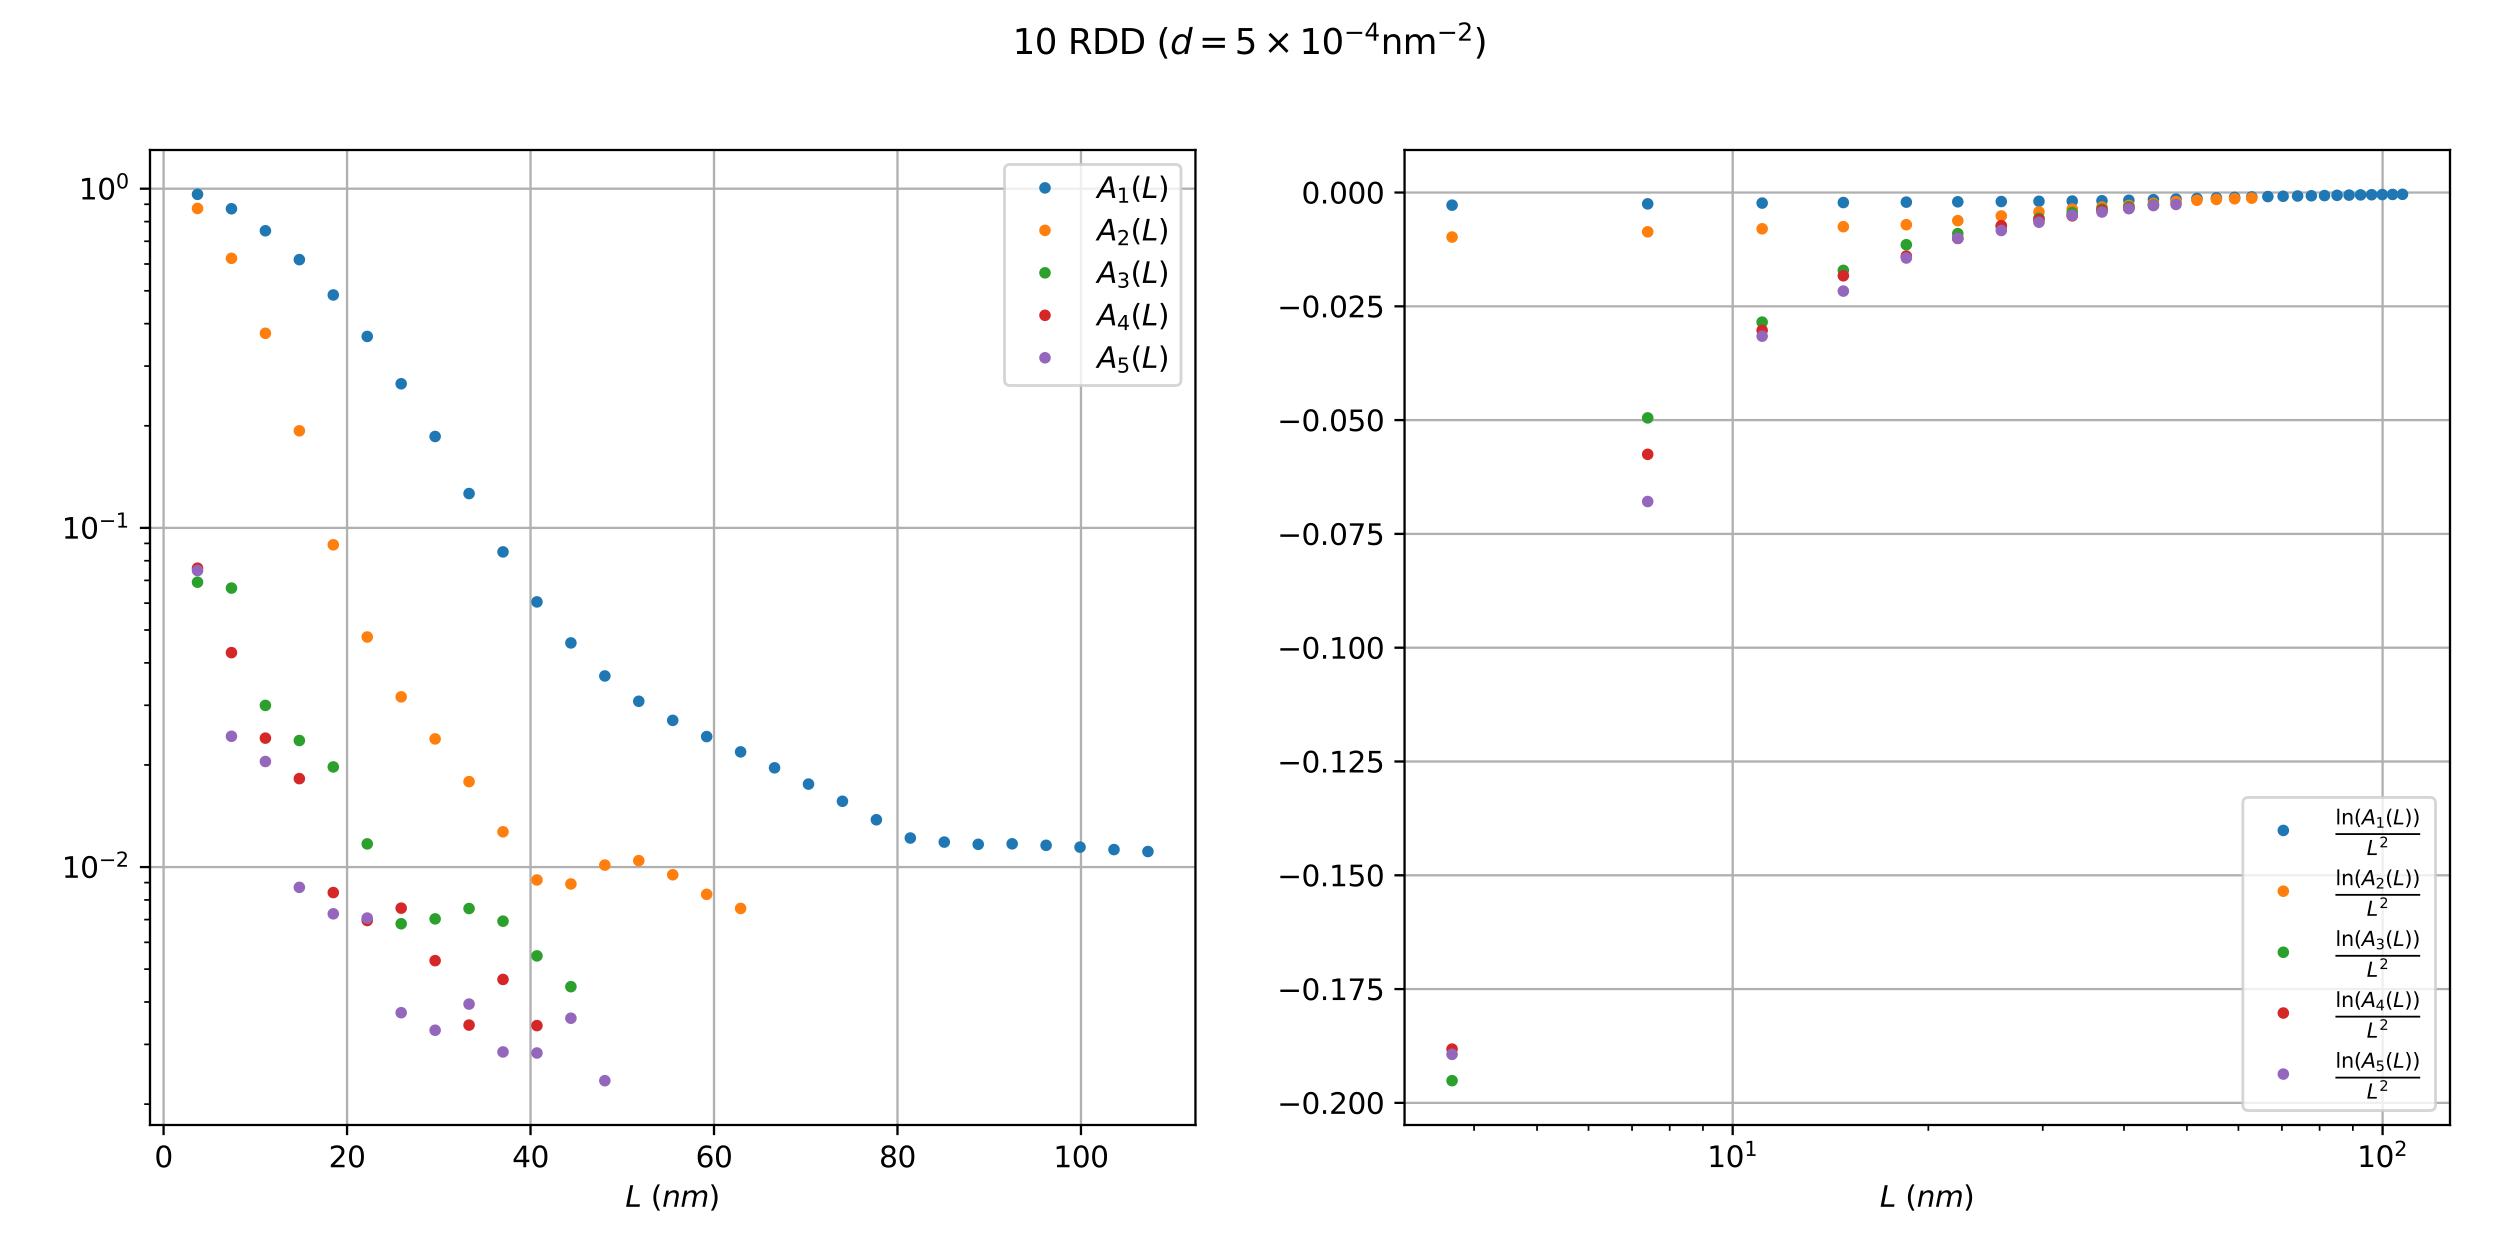 <?xml version="1.0" encoding="utf-8" standalone="no"?>
<!DOCTYPE svg PUBLIC "-//W3C//DTD SVG 1.1//EN"
  "http://www.w3.org/Graphics/SVG/1.1/DTD/svg11.dtd">
<svg height="432pt" version="1.1" viewBox="0 0 864 432" width="864pt" xmlns="http://www.w3.org/2000/svg" xmlns:xlink="http://www.w3.org/1999/xlink">
 <defs>
  <style type="text/css">*{stroke-linecap:butt;stroke-linejoin:round;}</style>
 </defs>
 <g id="figure_1">
  <g id="patch_1">
   <path d="M 0 432 
L 864 432 
L 864 0 
L 0 0 
z
" style="fill:#ffffff;"/>
  </g>
  <g id="axes_1">
   <g id="patch_2">
    <path d="M 51.84 388.8 
L 413.149 388.8 
L 413.149 51.84 
L 51.84 51.84 
z
" style="fill:#ffffff;"/>
   </g>
   <g id="matplotlib.axis_1">
    <g id="xtick_1">
     <g id="line2d_1">
      <path clip-path="url(#pa60af55d4d)" d="M 56.532 388.8 
L 56.532 51.84 
" style="fill:none;stroke:#b0b0b0;stroke-linecap:square;stroke-width:0.8;"/>
     </g>
     <g id="line2d_2">
      <defs>
       <path d="M 0 0 
L 0 3.5 
" id="m614d7af501" style="stroke:#000000;stroke-width:0.8;"/>
      </defs>
      <g>
       <use style="stroke:#000000;stroke-width:0.8;" x="56.532" xlink:href="#m614d7af501" y="388.8"/>
      </g>
     </g>
     <g id="text_1">
      <!-- 0 -->
      <g transform="translate(53.351 403.398)scale(0.1 -0.1)">
       <defs>
        <path d="M 2034 4250 
Q 1547 4250 1301 3770 
Q 1056 3291 1056 2328 
Q 1056 1369 1301 889 
Q 1547 409 2034 409 
Q 2525 409 2770 889 
Q 3016 1369 3016 2328 
Q 3016 3291 2770 3770 
Q 2525 4250 2034 4250 
z
M 2034 4750 
Q 2819 4750 3233 4129 
Q 3647 3509 3647 2328 
Q 3647 1150 3233 529 
Q 2819 -91 2034 -91 
Q 1250 -91 836 529 
Q 422 1150 422 2328 
Q 422 3509 836 4129 
Q 1250 4750 2034 4750 
z
" id="DejaVuSans-30" transform="scale(0.016)"/>
       </defs>
       <use xlink:href="#DejaVuSans-30"/>
      </g>
     </g>
    </g>
    <g id="xtick_2">
     <g id="line2d_3">
      <path clip-path="url(#pa60af55d4d)" d="M 119.942 388.8 
L 119.942 51.84 
" style="fill:none;stroke:#b0b0b0;stroke-linecap:square;stroke-width:0.8;"/>
     </g>
     <g id="line2d_4">
      <g>
       <use style="stroke:#000000;stroke-width:0.8;" x="119.942" xlink:href="#m614d7af501" y="388.8"/>
      </g>
     </g>
     <g id="text_2">
      <!-- 20 -->
      <g transform="translate(113.58 403.398)scale(0.1 -0.1)">
       <defs>
        <path d="M 1228 531 
L 3431 531 
L 3431 0 
L 469 0 
L 469 531 
Q 828 903 1448 1529 
Q 2069 2156 2228 2338 
Q 2531 2678 2651 2914 
Q 2772 3150 2772 3378 
Q 2772 3750 2511 3984 
Q 2250 4219 1831 4219 
Q 1534 4219 1204 4116 
Q 875 4013 500 3803 
L 500 4441 
Q 881 4594 1212 4672 
Q 1544 4750 1819 4750 
Q 2544 4750 2975 4387 
Q 3406 4025 3406 3419 
Q 3406 3131 3298 2873 
Q 3191 2616 2906 2266 
Q 2828 2175 2409 1742 
Q 1991 1309 1228 531 
z
" id="DejaVuSans-32" transform="scale(0.016)"/>
       </defs>
       <use xlink:href="#DejaVuSans-32"/>
       <use x="63.623" xlink:href="#DejaVuSans-30"/>
      </g>
     </g>
    </g>
    <g id="xtick_3">
     <g id="line2d_5">
      <path clip-path="url(#pa60af55d4d)" d="M 183.352 388.8 
L 183.352 51.84 
" style="fill:none;stroke:#b0b0b0;stroke-linecap:square;stroke-width:0.8;"/>
     </g>
     <g id="line2d_6">
      <g>
       <use style="stroke:#000000;stroke-width:0.8;" x="183.352" xlink:href="#m614d7af501" y="388.8"/>
      </g>
     </g>
     <g id="text_3">
      <!-- 40 -->
      <g transform="translate(176.989 403.398)scale(0.1 -0.1)">
       <defs>
        <path d="M 2419 4116 
L 825 1625 
L 2419 1625 
L 2419 4116 
z
M 2253 4666 
L 3047 4666 
L 3047 1625 
L 3713 1625 
L 3713 1100 
L 3047 1100 
L 3047 0 
L 2419 0 
L 2419 1100 
L 313 1100 
L 313 1709 
L 2253 4666 
z
" id="DejaVuSans-34" transform="scale(0.016)"/>
       </defs>
       <use xlink:href="#DejaVuSans-34"/>
       <use x="63.623" xlink:href="#DejaVuSans-30"/>
      </g>
     </g>
    </g>
    <g id="xtick_4">
     <g id="line2d_7">
      <path clip-path="url(#pa60af55d4d)" d="M 246.762 388.8 
L 246.762 51.84 
" style="fill:none;stroke:#b0b0b0;stroke-linecap:square;stroke-width:0.8;"/>
     </g>
     <g id="line2d_8">
      <g>
       <use style="stroke:#000000;stroke-width:0.8;" x="246.762" xlink:href="#m614d7af501" y="388.8"/>
      </g>
     </g>
     <g id="text_4">
      <!-- 60 -->
      <g transform="translate(240.399 403.398)scale(0.1 -0.1)">
       <defs>
        <path d="M 2113 2584 
Q 1688 2584 1439 2293 
Q 1191 2003 1191 1497 
Q 1191 994 1439 701 
Q 1688 409 2113 409 
Q 2538 409 2786 701 
Q 3034 994 3034 1497 
Q 3034 2003 2786 2293 
Q 2538 2584 2113 2584 
z
M 3366 4563 
L 3366 3988 
Q 3128 4100 2886 4159 
Q 2644 4219 2406 4219 
Q 1781 4219 1451 3797 
Q 1122 3375 1075 2522 
Q 1259 2794 1537 2939 
Q 1816 3084 2150 3084 
Q 2853 3084 3261 2657 
Q 3669 2231 3669 1497 
Q 3669 778 3244 343 
Q 2819 -91 2113 -91 
Q 1303 -91 875 529 
Q 447 1150 447 2328 
Q 447 3434 972 4092 
Q 1497 4750 2381 4750 
Q 2619 4750 2861 4703 
Q 3103 4656 3366 4563 
z
" id="DejaVuSans-36" transform="scale(0.016)"/>
       </defs>
       <use xlink:href="#DejaVuSans-36"/>
       <use x="63.623" xlink:href="#DejaVuSans-30"/>
      </g>
     </g>
    </g>
    <g id="xtick_5">
     <g id="line2d_9">
      <path clip-path="url(#pa60af55d4d)" d="M 310.172 388.8 
L 310.172 51.84 
" style="fill:none;stroke:#b0b0b0;stroke-linecap:square;stroke-width:0.8;"/>
     </g>
     <g id="line2d_10">
      <g>
       <use style="stroke:#000000;stroke-width:0.8;" x="310.172" xlink:href="#m614d7af501" y="388.8"/>
      </g>
     </g>
     <g id="text_5">
      <!-- 80 -->
      <g transform="translate(303.809 403.398)scale(0.1 -0.1)">
       <defs>
        <path d="M 2034 2216 
Q 1584 2216 1326 1975 
Q 1069 1734 1069 1313 
Q 1069 891 1326 650 
Q 1584 409 2034 409 
Q 2484 409 2743 651 
Q 3003 894 3003 1313 
Q 3003 1734 2745 1975 
Q 2488 2216 2034 2216 
z
M 1403 2484 
Q 997 2584 770 2862 
Q 544 3141 544 3541 
Q 544 4100 942 4425 
Q 1341 4750 2034 4750 
Q 2731 4750 3128 4425 
Q 3525 4100 3525 3541 
Q 3525 3141 3298 2862 
Q 3072 2584 2669 2484 
Q 3125 2378 3379 2068 
Q 3634 1759 3634 1313 
Q 3634 634 3220 271 
Q 2806 -91 2034 -91 
Q 1263 -91 848 271 
Q 434 634 434 1313 
Q 434 1759 690 2068 
Q 947 2378 1403 2484 
z
M 1172 3481 
Q 1172 3119 1398 2916 
Q 1625 2713 2034 2713 
Q 2441 2713 2670 2916 
Q 2900 3119 2900 3481 
Q 2900 3844 2670 4047 
Q 2441 4250 2034 4250 
Q 1625 4250 1398 4047 
Q 1172 3844 1172 3481 
z
" id="DejaVuSans-38" transform="scale(0.016)"/>
       </defs>
       <use xlink:href="#DejaVuSans-38"/>
       <use x="63.623" xlink:href="#DejaVuSans-30"/>
      </g>
     </g>
    </g>
    <g id="xtick_6">
     <g id="line2d_11">
      <path clip-path="url(#pa60af55d4d)" d="M 373.581 388.8 
L 373.581 51.84 
" style="fill:none;stroke:#b0b0b0;stroke-linecap:square;stroke-width:0.8;"/>
     </g>
     <g id="line2d_12">
      <g>
       <use style="stroke:#000000;stroke-width:0.8;" x="373.581" xlink:href="#m614d7af501" y="388.8"/>
      </g>
     </g>
     <g id="text_6">
      <!-- 100 -->
      <g transform="translate(364.038 403.398)scale(0.1 -0.1)">
       <defs>
        <path d="M 794 531 
L 1825 531 
L 1825 4091 
L 703 3866 
L 703 4441 
L 1819 4666 
L 2450 4666 
L 2450 531 
L 3481 531 
L 3481 0 
L 794 0 
L 794 531 
z
" id="DejaVuSans-31" transform="scale(0.016)"/>
       </defs>
       <use xlink:href="#DejaVuSans-31"/>
       <use x="63.623" xlink:href="#DejaVuSans-30"/>
       <use x="127.246" xlink:href="#DejaVuSans-30"/>
      </g>
     </g>
    </g>
    <g id="text_7">
     <!-- $L \ (nm)$ -->
     <g transform="translate(216.095 417.077)scale(0.1 -0.1)">
      <defs>
       <path d="M 1075 4666 
L 1709 4666 
L 909 525 
L 3181 525 
L 3078 0 
L 172 0 
L 1075 4666 
z
" id="DejaVuSans-Oblique-4c" transform="scale(0.016)"/>
       <path d="M 1984 4856 
Q 1566 4138 1362 3434 
Q 1159 2731 1159 2009 
Q 1159 1288 1364 580 
Q 1569 -128 1984 -844 
L 1484 -844 
Q 1016 -109 783 600 
Q 550 1309 550 2009 
Q 550 2706 781 3412 
Q 1013 4119 1484 4856 
L 1984 4856 
z
" id="DejaVuSans-28" transform="scale(0.016)"/>
       <path d="M 3566 2113 
L 3156 0 
L 2578 0 
L 2988 2091 
Q 3016 2238 3031 2350 
Q 3047 2463 3047 2528 
Q 3047 2791 2881 2937 
Q 2716 3084 2419 3084 
Q 1956 3084 1622 2776 
Q 1288 2469 1184 1941 
L 800 0 
L 225 0 
L 903 3500 
L 1478 3500 
L 1363 2950 
Q 1603 3253 1940 3418 
Q 2278 3584 2650 3584 
Q 3113 3584 3367 3334 
Q 3622 3084 3622 2631 
Q 3622 2519 3608 2391 
Q 3594 2263 3566 2113 
z
" id="DejaVuSans-Oblique-6e" transform="scale(0.016)"/>
       <path d="M 5747 2113 
L 5338 0 
L 4763 0 
L 5166 2094 
Q 5191 2228 5203 2325 
Q 5216 2422 5216 2491 
Q 5216 2772 5059 2928 
Q 4903 3084 4622 3084 
Q 4203 3084 3875 2770 
Q 3547 2456 3450 1953 
L 3066 0 
L 2491 0 
L 2900 2094 
Q 2925 2209 2937 2307 
Q 2950 2406 2950 2484 
Q 2950 2769 2794 2926 
Q 2638 3084 2363 3084 
Q 1938 3084 1609 2770 
Q 1281 2456 1184 1953 
L 800 0 
L 225 0 
L 909 3500 
L 1484 3500 
L 1375 2956 
Q 1609 3263 1923 3423 
Q 2238 3584 2597 3584 
Q 2978 3584 3223 3384 
Q 3469 3184 3519 2828 
Q 3781 3197 4126 3390 
Q 4472 3584 4856 3584 
Q 5306 3584 5551 3325 
Q 5797 3066 5797 2591 
Q 5797 2488 5784 2364 
Q 5772 2241 5747 2113 
z
" id="DejaVuSans-Oblique-6d" transform="scale(0.016)"/>
       <path d="M 513 4856 
L 1013 4856 
Q 1481 4119 1714 3412 
Q 1947 2706 1947 2009 
Q 1947 1309 1714 600 
Q 1481 -109 1013 -844 
L 513 -844 
Q 928 -128 1133 580 
Q 1338 1288 1338 2009 
Q 1338 2731 1133 3434 
Q 928 4138 513 4856 
z
" id="DejaVuSans-29" transform="scale(0.016)"/>
      </defs>
      <use transform="translate(0 0.125)" xlink:href="#DejaVuSans-Oblique-4c"/>
      <use transform="translate(88.183 0.125)" xlink:href="#DejaVuSans-28"/>
      <use transform="translate(127.197 0.125)" xlink:href="#DejaVuSans-Oblique-6e"/>
      <use transform="translate(190.576 0.125)" xlink:href="#DejaVuSans-Oblique-6d"/>
      <use transform="translate(287.988 0.125)" xlink:href="#DejaVuSans-29"/>
     </g>
    </g>
   </g>
   <g id="matplotlib.axis_2">
    <g id="ytick_1">
     <g id="line2d_13">
      <path clip-path="url(#pa60af55d4d)" d="M 51.84 299.655 
L 413.149 299.655 
" style="fill:none;stroke:#b0b0b0;stroke-linecap:square;stroke-width:0.8;"/>
     </g>
     <g id="line2d_14">
      <defs>
       <path d="M 0 0 
L -3.5 0 
" id="mcc8cf233a7" style="stroke:#000000;stroke-width:0.8;"/>
      </defs>
      <g>
       <use style="stroke:#000000;stroke-width:0.8;" x="51.84" xlink:href="#mcc8cf233a7" y="299.655"/>
      </g>
     </g>
     <g id="text_8">
      <!-- $\mathdefault{10^{-2}}$ -->
      <g transform="translate(21.34 303.454)scale(0.1 -0.1)">
       <defs>
        <path d="M 678 2272 
L 4684 2272 
L 4684 1741 
L 678 1741 
L 678 2272 
z
" id="DejaVuSans-2212" transform="scale(0.016)"/>
       </defs>
       <use transform="translate(0 0.766)" xlink:href="#DejaVuSans-31"/>
       <use transform="translate(63.623 0.766)" xlink:href="#DejaVuSans-30"/>
       <use transform="translate(128.203 39.047)scale(0.7)" xlink:href="#DejaVuSans-2212"/>
       <use transform="translate(186.855 39.047)scale(0.7)" xlink:href="#DejaVuSans-32"/>
      </g>
     </g>
    </g>
    <g id="ytick_2">
     <g id="line2d_15">
      <path clip-path="url(#pa60af55d4d)" d="M 51.84 182.439 
L 413.149 182.439 
" style="fill:none;stroke:#b0b0b0;stroke-linecap:square;stroke-width:0.8;"/>
     </g>
     <g id="line2d_16">
      <g>
       <use style="stroke:#000000;stroke-width:0.8;" x="51.84" xlink:href="#mcc8cf233a7" y="182.439"/>
      </g>
     </g>
     <g id="text_9">
      <!-- $\mathdefault{10^{-1}}$ -->
      <g transform="translate(21.34 186.238)scale(0.1 -0.1)">
       <use transform="translate(0 0.684)" xlink:href="#DejaVuSans-31"/>
       <use transform="translate(63.623 0.684)" xlink:href="#DejaVuSans-30"/>
       <use transform="translate(128.203 38.966)scale(0.7)" xlink:href="#DejaVuSans-2212"/>
       <use transform="translate(186.855 38.966)scale(0.7)" xlink:href="#DejaVuSans-31"/>
      </g>
     </g>
    </g>
    <g id="ytick_3">
     <g id="line2d_17">
      <path clip-path="url(#pa60af55d4d)" d="M 51.84 65.222 
L 413.149 65.222 
" style="fill:none;stroke:#b0b0b0;stroke-linecap:square;stroke-width:0.8;"/>
     </g>
     <g id="line2d_18">
      <g>
       <use style="stroke:#000000;stroke-width:0.8;" x="51.84" xlink:href="#mcc8cf233a7" y="65.222"/>
      </g>
     </g>
     <g id="text_10">
      <!-- $\mathdefault{10^{0}}$ -->
      <g transform="translate(27.24 69.021)scale(0.1 -0.1)">
       <use transform="translate(0 0.766)" xlink:href="#DejaVuSans-31"/>
       <use transform="translate(63.623 0.766)" xlink:href="#DejaVuSans-30"/>
       <use transform="translate(128.203 39.047)scale(0.7)" xlink:href="#DejaVuSans-30"/>
      </g>
     </g>
    </g>
    <g id="ytick_4">
     <g id="line2d_19">
      <defs>
       <path d="M 0 0 
L -2 0 
" id="m4e9fce9ef1" style="stroke:#000000;stroke-width:0.6;"/>
      </defs>
      <g>
       <use style="stroke:#000000;stroke-width:0.6;" x="51.84" xlink:href="#m4e9fce9ef1" y="381.586"/>
      </g>
     </g>
    </g>
    <g id="ytick_5">
     <g id="line2d_20">
      <g>
       <use style="stroke:#000000;stroke-width:0.6;" x="51.84" xlink:href="#m4e9fce9ef1" y="360.945"/>
      </g>
     </g>
    </g>
    <g id="ytick_6">
     <g id="line2d_21">
      <g>
       <use style="stroke:#000000;stroke-width:0.6;" x="51.84" xlink:href="#m4e9fce9ef1" y="346.3"/>
      </g>
     </g>
    </g>
    <g id="ytick_7">
     <g id="line2d_22">
      <g>
       <use style="stroke:#000000;stroke-width:0.6;" x="51.84" xlink:href="#m4e9fce9ef1" y="334.941"/>
      </g>
     </g>
    </g>
    <g id="ytick_8">
     <g id="line2d_23">
      <g>
       <use style="stroke:#000000;stroke-width:0.6;" x="51.84" xlink:href="#m4e9fce9ef1" y="325.66"/>
      </g>
     </g>
    </g>
    <g id="ytick_9">
     <g id="line2d_24">
      <g>
       <use style="stroke:#000000;stroke-width:0.6;" x="51.84" xlink:href="#m4e9fce9ef1" y="317.812"/>
      </g>
     </g>
    </g>
    <g id="ytick_10">
     <g id="line2d_25">
      <g>
       <use style="stroke:#000000;stroke-width:0.6;" x="51.84" xlink:href="#m4e9fce9ef1" y="311.015"/>
      </g>
     </g>
    </g>
    <g id="ytick_11">
     <g id="line2d_26">
      <g>
       <use style="stroke:#000000;stroke-width:0.6;" x="51.84" xlink:href="#m4e9fce9ef1" y="305.019"/>
      </g>
     </g>
    </g>
    <g id="ytick_12">
     <g id="line2d_27">
      <g>
       <use style="stroke:#000000;stroke-width:0.6;" x="51.84" xlink:href="#m4e9fce9ef1" y="264.37"/>
      </g>
     </g>
    </g>
    <g id="ytick_13">
     <g id="line2d_28">
      <g>
       <use style="stroke:#000000;stroke-width:0.6;" x="51.84" xlink:href="#m4e9fce9ef1" y="243.729"/>
      </g>
     </g>
    </g>
    <g id="ytick_14">
     <g id="line2d_29">
      <g>
       <use style="stroke:#000000;stroke-width:0.6;" x="51.84" xlink:href="#m4e9fce9ef1" y="229.084"/>
      </g>
     </g>
    </g>
    <g id="ytick_15">
     <g id="line2d_30">
      <g>
       <use style="stroke:#000000;stroke-width:0.6;" x="51.84" xlink:href="#m4e9fce9ef1" y="217.724"/>
      </g>
     </g>
    </g>
    <g id="ytick_16">
     <g id="line2d_31">
      <g>
       <use style="stroke:#000000;stroke-width:0.6;" x="51.84" xlink:href="#m4e9fce9ef1" y="208.443"/>
      </g>
     </g>
    </g>
    <g id="ytick_17">
     <g id="line2d_32">
      <g>
       <use style="stroke:#000000;stroke-width:0.6;" x="51.84" xlink:href="#m4e9fce9ef1" y="200.596"/>
      </g>
     </g>
    </g>
    <g id="ytick_18">
     <g id="line2d_33">
      <g>
       <use style="stroke:#000000;stroke-width:0.6;" x="51.84" xlink:href="#m4e9fce9ef1" y="193.798"/>
      </g>
     </g>
    </g>
    <g id="ytick_19">
     <g id="line2d_34">
      <g>
       <use style="stroke:#000000;stroke-width:0.6;" x="51.84" xlink:href="#m4e9fce9ef1" y="187.802"/>
      </g>
     </g>
    </g>
    <g id="ytick_20">
     <g id="line2d_35">
      <g>
       <use style="stroke:#000000;stroke-width:0.6;" x="51.84" xlink:href="#m4e9fce9ef1" y="147.153"/>
      </g>
     </g>
    </g>
    <g id="ytick_21">
     <g id="line2d_36">
      <g>
       <use style="stroke:#000000;stroke-width:0.6;" x="51.84" xlink:href="#m4e9fce9ef1" y="126.512"/>
      </g>
     </g>
    </g>
    <g id="ytick_22">
     <g id="line2d_37">
      <g>
       <use style="stroke:#000000;stroke-width:0.6;" x="51.84" xlink:href="#m4e9fce9ef1" y="111.867"/>
      </g>
     </g>
    </g>
    <g id="ytick_23">
     <g id="line2d_38">
      <g>
       <use style="stroke:#000000;stroke-width:0.6;" x="51.84" xlink:href="#m4e9fce9ef1" y="100.508"/>
      </g>
     </g>
    </g>
    <g id="ytick_24">
     <g id="line2d_39">
      <g>
       <use style="stroke:#000000;stroke-width:0.6;" x="51.84" xlink:href="#m4e9fce9ef1" y="91.227"/>
      </g>
     </g>
    </g>
    <g id="ytick_25">
     <g id="line2d_40">
      <g>
       <use style="stroke:#000000;stroke-width:0.6;" x="51.84" xlink:href="#m4e9fce9ef1" y="83.379"/>
      </g>
     </g>
    </g>
    <g id="ytick_26">
     <g id="line2d_41">
      <g>
       <use style="stroke:#000000;stroke-width:0.6;" x="51.84" xlink:href="#m4e9fce9ef1" y="76.582"/>
      </g>
     </g>
    </g>
    <g id="ytick_27">
     <g id="line2d_42">
      <g>
       <use style="stroke:#000000;stroke-width:0.6;" x="51.84" xlink:href="#m4e9fce9ef1" y="70.586"/>
      </g>
     </g>
    </g>
   </g>
   <g id="line2d_43">
    <defs>
     <path d="M 0 1.5 
C 0.398 1.5 0.779 1.342 1.061 1.061 
C 1.342 0.779 1.5 0.398 1.5 0 
C 1.5 -0.398 1.342 -0.779 1.061 -1.061 
C 0.779 -1.342 0.398 -1.5 0 -1.5 
C -0.398 -1.5 -0.779 -1.342 -1.061 -1.061 
C -1.342 -0.779 -1.5 -0.398 -1.5 0 
C -1.5 0.398 -1.342 0.779 -1.061 1.061 
C -0.779 1.342 -0.398 1.5 0 1.5 
z
" id="m27ce2f893c" style="stroke:#1f77b4;"/>
    </defs>
    <g clip-path="url(#pa60af55d4d)">
     <use style="fill:#1f77b4;stroke:#1f77b4;" x="68.263" xlink:href="#m27ce2f893c" y="67.156"/>
     <use style="fill:#1f77b4;stroke:#1f77b4;" x="79.994" xlink:href="#m27ce2f893c" y="72.15"/>
     <use style="fill:#1f77b4;stroke:#1f77b4;" x="91.725" xlink:href="#m27ce2f893c" y="79.754"/>
     <use style="fill:#1f77b4;stroke:#1f77b4;" x="103.456" xlink:href="#m27ce2f893c" y="89.73"/>
     <use style="fill:#1f77b4;stroke:#1f77b4;" x="115.186" xlink:href="#m27ce2f893c" y="101.935"/>
     <use style="fill:#1f77b4;stroke:#1f77b4;" x="126.917" xlink:href="#m27ce2f893c" y="116.267"/>
     <use style="fill:#1f77b4;stroke:#1f77b4;" x="138.648" xlink:href="#m27ce2f893c" y="132.63"/>
     <use style="fill:#1f77b4;stroke:#1f77b4;" x="150.379" xlink:href="#m27ce2f893c" y="150.849"/>
     <use style="fill:#1f77b4;stroke:#1f77b4;" x="162.11" xlink:href="#m27ce2f893c" y="170.575"/>
     <use style="fill:#1f77b4;stroke:#1f77b4;" x="173.84" xlink:href="#m27ce2f893c" y="190.738"/>
     <use style="fill:#1f77b4;stroke:#1f77b4;" x="185.571" xlink:href="#m27ce2f893c" y="208.022"/>
     <use style="fill:#1f77b4;stroke:#1f77b4;" x="197.302" xlink:href="#m27ce2f893c" y="222.196"/>
     <use style="fill:#1f77b4;stroke:#1f77b4;" x="209.033" xlink:href="#m27ce2f893c" y="233.611"/>
     <use style="fill:#1f77b4;stroke:#1f77b4;" x="220.764" xlink:href="#m27ce2f893c" y="242.361"/>
     <use style="fill:#1f77b4;stroke:#1f77b4;" x="232.495" xlink:href="#m27ce2f893c" y="248.958"/>
     <use style="fill:#1f77b4;stroke:#1f77b4;" x="244.225" xlink:href="#m27ce2f893c" y="254.558"/>
     <use style="fill:#1f77b4;stroke:#1f77b4;" x="255.956" xlink:href="#m27ce2f893c" y="259.846"/>
     <use style="fill:#1f77b4;stroke:#1f77b4;" x="267.687" xlink:href="#m27ce2f893c" y="265.359"/>
     <use style="fill:#1f77b4;stroke:#1f77b4;" x="279.418" xlink:href="#m27ce2f893c" y="270.981"/>
     <use style="fill:#1f77b4;stroke:#1f77b4;" x="291.149" xlink:href="#m27ce2f893c" y="276.917"/>
     <use style="fill:#1f77b4;stroke:#1f77b4;" x="302.879" xlink:href="#m27ce2f893c" y="283.307"/>
     <use style="fill:#1f77b4;stroke:#1f77b4;" x="314.61" xlink:href="#m27ce2f893c" y="289.621"/>
     <use style="fill:#1f77b4;stroke:#1f77b4;" x="326.341" xlink:href="#m27ce2f893c" y="291.022"/>
     <use style="fill:#1f77b4;stroke:#1f77b4;" x="338.072" xlink:href="#m27ce2f893c" y="291.794"/>
     <use style="fill:#1f77b4;stroke:#1f77b4;" x="349.803" xlink:href="#m27ce2f893c" y="291.624"/>
     <use style="fill:#1f77b4;stroke:#1f77b4;" x="361.534" xlink:href="#m27ce2f893c" y="292.143"/>
     <use style="fill:#1f77b4;stroke:#1f77b4;" x="373.264" xlink:href="#m27ce2f893c" y="292.767"/>
     <use style="fill:#1f77b4;stroke:#1f77b4;" x="384.995" xlink:href="#m27ce2f893c" y="293.624"/>
     <use style="fill:#1f77b4;stroke:#1f77b4;" x="396.726" xlink:href="#m27ce2f893c" y="294.289"/>
    </g>
   </g>
   <g id="line2d_44">
    <defs>
     <path d="M 0 1.5 
C 0.398 1.5 0.779 1.342 1.061 1.061 
C 1.342 0.779 1.5 0.398 1.5 0 
C 1.5 -0.398 1.342 -0.779 1.061 -1.061 
C 0.779 -1.342 0.398 -1.5 0 -1.5 
C -0.398 -1.5 -0.779 -1.342 -1.061 -1.061 
C -1.342 -0.779 -1.5 -0.398 -1.5 0 
C -1.5 0.398 -1.342 0.779 -1.061 1.061 
C -0.779 1.342 -0.398 1.5 0 1.5 
z
" id="mbfea20e649" style="stroke:#ff7f0e;"/>
    </defs>
    <g clip-path="url(#pa60af55d4d)">
     <use style="fill:#ff7f0e;stroke:#ff7f0e;" x="68.263" xlink:href="#mbfea20e649" y="72.037"/>
     <use style="fill:#ff7f0e;stroke:#ff7f0e;" x="79.994" xlink:href="#mbfea20e649" y="89.278"/>
     <use style="fill:#ff7f0e;stroke:#ff7f0e;" x="91.725" xlink:href="#mbfea20e649" y="115.189"/>
     <use style="fill:#ff7f0e;stroke:#ff7f0e;" x="103.456" xlink:href="#mbfea20e649" y="148.887"/>
     <use style="fill:#ff7f0e;stroke:#ff7f0e;" x="115.186" xlink:href="#mbfea20e649" y="188.287"/>
     <use style="fill:#ff7f0e;stroke:#ff7f0e;" x="126.917" xlink:href="#mbfea20e649" y="220.147"/>
     <use style="fill:#ff7f0e;stroke:#ff7f0e;" x="138.648" xlink:href="#mbfea20e649" y="240.833"/>
     <use style="fill:#ff7f0e;stroke:#ff7f0e;" x="150.379" xlink:href="#mbfea20e649" y="255.368"/>
     <use style="fill:#ff7f0e;stroke:#ff7f0e;" x="162.11" xlink:href="#mbfea20e649" y="270.135"/>
     <use style="fill:#ff7f0e;stroke:#ff7f0e;" x="173.84" xlink:href="#mbfea20e649" y="287.47"/>
     <use style="fill:#ff7f0e;stroke:#ff7f0e;" x="185.571" xlink:href="#mbfea20e649" y="304.113"/>
     <use style="fill:#ff7f0e;stroke:#ff7f0e;" x="197.302" xlink:href="#mbfea20e649" y="305.499"/>
     <use style="fill:#ff7f0e;stroke:#ff7f0e;" x="209.033" xlink:href="#mbfea20e649" y="298.971"/>
     <use style="fill:#ff7f0e;stroke:#ff7f0e;" x="220.764" xlink:href="#mbfea20e649" y="297.433"/>
     <use style="fill:#ff7f0e;stroke:#ff7f0e;" x="232.495" xlink:href="#mbfea20e649" y="302.32"/>
     <use style="fill:#ff7f0e;stroke:#ff7f0e;" x="244.225" xlink:href="#mbfea20e649" y="309.084"/>
     <use style="fill:#ff7f0e;stroke:#ff7f0e;" x="255.956" xlink:href="#mbfea20e649" y="313.953"/>
    </g>
   </g>
   <g id="line2d_45">
    <defs>
     <path d="M 0 1.5 
C 0.398 1.5 0.779 1.342 1.061 1.061 
C 1.342 0.779 1.5 0.398 1.5 0 
C 1.5 -0.398 1.342 -0.779 1.061 -1.061 
C 0.779 -1.342 0.398 -1.5 0 -1.5 
C -0.398 -1.5 -0.779 -1.342 -1.061 -1.061 
C -1.342 -0.779 -1.5 -0.398 -1.5 0 
C -1.5 0.398 -1.342 0.779 -1.061 1.061 
C -0.779 1.342 -0.398 1.5 0 1.5 
z
" id="mb77ee5fd17" style="stroke:#2ca02c;"/>
    </defs>
    <g clip-path="url(#pa60af55d4d)">
     <use style="fill:#2ca02c;stroke:#2ca02c;" x="68.263" xlink:href="#mb77ee5fd17" y="201.209"/>
     <use style="fill:#2ca02c;stroke:#2ca02c;" x="79.994" xlink:href="#mb77ee5fd17" y="203.24"/>
     <use style="fill:#2ca02c;stroke:#2ca02c;" x="91.725" xlink:href="#mb77ee5fd17" y="243.789"/>
     <use style="fill:#2ca02c;stroke:#2ca02c;" x="103.456" xlink:href="#mb77ee5fd17" y="255.92"/>
     <use style="fill:#2ca02c;stroke:#2ca02c;" x="115.186" xlink:href="#mb77ee5fd17" y="265.051"/>
     <use style="fill:#2ca02c;stroke:#2ca02c;" x="126.917" xlink:href="#mb77ee5fd17" y="291.645"/>
     <use style="fill:#2ca02c;stroke:#2ca02c;" x="138.648" xlink:href="#mb77ee5fd17" y="319.25"/>
     <use style="fill:#2ca02c;stroke:#2ca02c;" x="150.379" xlink:href="#mb77ee5fd17" y="317.562"/>
     <use style="fill:#2ca02c;stroke:#2ca02c;" x="162.11" xlink:href="#mb77ee5fd17" y="313.988"/>
     <use style="fill:#2ca02c;stroke:#2ca02c;" x="173.84" xlink:href="#mb77ee5fd17" y="318.355"/>
     <use style="fill:#2ca02c;stroke:#2ca02c;" x="185.571" xlink:href="#mb77ee5fd17" y="330.355"/>
     <use style="fill:#2ca02c;stroke:#2ca02c;" x="197.302" xlink:href="#mb77ee5fd17" y="340.992"/>
    </g>
   </g>
   <g id="line2d_46">
    <defs>
     <path d="M 0 1.5 
C 0.398 1.5 0.779 1.342 1.061 1.061 
C 1.342 0.779 1.5 0.398 1.5 0 
C 1.5 -0.398 1.342 -0.779 1.061 -1.061 
C 0.779 -1.342 0.398 -1.5 0 -1.5 
C -0.398 -1.5 -0.779 -1.342 -1.061 -1.061 
C -1.342 -0.779 -1.5 -0.398 -1.5 0 
C -1.5 0.398 -1.342 0.779 -1.061 1.061 
C -0.779 1.342 -0.398 1.5 0 1.5 
z
" id="mdbfe259e5a" style="stroke:#d62728;"/>
    </defs>
    <g clip-path="url(#pa60af55d4d)">
     <use style="fill:#d62728;stroke:#d62728;" x="68.263" xlink:href="#mdbfe259e5a" y="196.371"/>
     <use style="fill:#d62728;stroke:#d62728;" x="79.994" xlink:href="#mdbfe259e5a" y="225.55"/>
     <use style="fill:#d62728;stroke:#d62728;" x="91.725" xlink:href="#mdbfe259e5a" y="255.096"/>
     <use style="fill:#d62728;stroke:#d62728;" x="103.456" xlink:href="#mdbfe259e5a" y="269.098"/>
     <use style="fill:#d62728;stroke:#d62728;" x="115.186" xlink:href="#mdbfe259e5a" y="308.473"/>
     <use style="fill:#d62728;stroke:#d62728;" x="126.917" xlink:href="#mdbfe259e5a" y="318.122"/>
     <use style="fill:#d62728;stroke:#d62728;" x="138.648" xlink:href="#mdbfe259e5a" y="313.853"/>
     <use style="fill:#d62728;stroke:#d62728;" x="150.379" xlink:href="#mdbfe259e5a" y="331.997"/>
     <use style="fill:#d62728;stroke:#d62728;" x="162.11" xlink:href="#mdbfe259e5a" y="354.268"/>
     <use style="fill:#d62728;stroke:#d62728;" x="173.84" xlink:href="#mdbfe259e5a" y="338.495"/>
     <use style="fill:#d62728;stroke:#d62728;" x="185.571" xlink:href="#mdbfe259e5a" y="354.452"/>
    </g>
   </g>
   <g id="line2d_47">
    <defs>
     <path d="M 0 1.5 
C 0.398 1.5 0.779 1.342 1.061 1.061 
C 1.342 0.779 1.5 0.398 1.5 0 
C 1.5 -0.398 1.342 -0.779 1.061 -1.061 
C 0.779 -1.342 0.398 -1.5 0 -1.5 
C -0.398 -1.5 -0.779 -1.342 -1.061 -1.061 
C -1.342 -0.779 -1.5 -0.398 -1.5 0 
C -1.5 0.398 -1.342 0.779 -1.061 1.061 
C -0.779 1.342 -0.398 1.5 0 1.5 
z
" id="me6c26e8fd8" style="stroke:#9467bd;"/>
    </defs>
    <g clip-path="url(#pa60af55d4d)">
     <use style="fill:#9467bd;stroke:#9467bd;" x="68.263" xlink:href="#me6c26e8fd8" y="197.18"/>
     <use style="fill:#9467bd;stroke:#9467bd;" x="79.994" xlink:href="#me6c26e8fd8" y="254.461"/>
     <use style="fill:#9467bd;stroke:#9467bd;" x="91.725" xlink:href="#me6c26e8fd8" y="263.176"/>
     <use style="fill:#9467bd;stroke:#9467bd;" x="103.456" xlink:href="#me6c26e8fd8" y="306.669"/>
     <use style="fill:#9467bd;stroke:#9467bd;" x="115.186" xlink:href="#me6c26e8fd8" y="315.813"/>
     <use style="fill:#9467bd;stroke:#9467bd;" x="126.917" xlink:href="#me6c26e8fd8" y="317.287"/>
     <use style="fill:#9467bd;stroke:#9467bd;" x="138.648" xlink:href="#me6c26e8fd8" y="349.991"/>
     <use style="fill:#9467bd;stroke:#9467bd;" x="150.379" xlink:href="#me6c26e8fd8" y="356.052"/>
     <use style="fill:#9467bd;stroke:#9467bd;" x="162.11" xlink:href="#me6c26e8fd8" y="347.011"/>
     <use style="fill:#9467bd;stroke:#9467bd;" x="173.84" xlink:href="#me6c26e8fd8" y="363.552"/>
     <use style="fill:#9467bd;stroke:#9467bd;" x="185.571" xlink:href="#me6c26e8fd8" y="363.916"/>
     <use style="fill:#9467bd;stroke:#9467bd;" x="197.302" xlink:href="#me6c26e8fd8" y="351.893"/>
     <use style="fill:#9467bd;stroke:#9467bd;" x="209.033" xlink:href="#me6c26e8fd8" y="373.484"/>
    </g>
   </g>
   <g id="patch_3">
    <path d="M 51.84 388.8 
L 51.84 51.84 
" style="fill:none;stroke:#000000;stroke-linecap:square;stroke-linejoin:miter;stroke-width:0.8;"/>
   </g>
   <g id="patch_4">
    <path d="M 413.149 388.8 
L 413.149 51.84 
" style="fill:none;stroke:#000000;stroke-linecap:square;stroke-linejoin:miter;stroke-width:0.8;"/>
   </g>
   <g id="patch_5">
    <path d="M 51.84 388.8 
L 413.149 388.8 
" style="fill:none;stroke:#000000;stroke-linecap:square;stroke-linejoin:miter;stroke-width:0.8;"/>
   </g>
   <g id="patch_6">
    <path d="M 51.84 51.84 
L 413.149 51.84 
" style="fill:none;stroke:#000000;stroke-linecap:square;stroke-linejoin:miter;stroke-width:0.8;"/>
   </g>
   <g id="legend_1">
    <g id="patch_7">
     <path d="M 349.149 133.231 
L 406.149 133.231 
Q 408.149 133.231 408.149 131.231 
L 408.149 58.84 
Q 408.149 56.84 406.149 56.84 
L 349.149 56.84 
Q 347.149 56.84 347.149 58.84 
L 347.149 131.231 
Q 347.149 133.231 349.149 133.231 
z
" style="fill:#ffffff;opacity:0.8;stroke:#cccccc;stroke-linejoin:miter;"/>
    </g>
    <g id="line2d_48"/>
    <g id="line2d_49">
     <g>
      <use style="fill:#1f77b4;stroke:#1f77b4;" x="361.149" xlink:href="#m27ce2f893c" y="64.938"/>
     </g>
    </g>
    <g id="text_11">
     <!-- $A_{1}(L)$ -->
     <g transform="translate(379.149 68.438)scale(0.1 -0.1)">
      <defs>
       <path d="M 2356 4666 
L 3072 4666 
L 3938 0 
L 3278 0 
L 3084 1197 
L 984 1197 
L 325 0 
L -341 0 
L 2356 4666 
z
M 2584 4044 
L 1275 1722 
L 2988 1722 
L 2584 4044 
z
" id="DejaVuSans-Oblique-41" transform="scale(0.016)"/>
      </defs>
      <use transform="translate(0 0.125)" xlink:href="#DejaVuSans-Oblique-41"/>
      <use transform="translate(68.408 -16.281)scale(0.7)" xlink:href="#DejaVuSans-31"/>
      <use transform="translate(115.679 0.125)" xlink:href="#DejaVuSans-28"/>
      <use transform="translate(154.692 0.125)" xlink:href="#DejaVuSans-Oblique-4c"/>
      <use transform="translate(210.405 0.125)" xlink:href="#DejaVuSans-29"/>
     </g>
    </g>
    <g id="line2d_50"/>
    <g id="line2d_51">
     <g>
      <use style="fill:#ff7f0e;stroke:#ff7f0e;" x="361.149" xlink:href="#mbfea20e649" y="79.617"/>
     </g>
    </g>
    <g id="text_12">
     <!-- $A_{2}(L)$ -->
     <g transform="translate(379.149 83.117)scale(0.1 -0.1)">
      <use transform="translate(0 0.125)" xlink:href="#DejaVuSans-Oblique-41"/>
      <use transform="translate(68.408 -16.281)scale(0.7)" xlink:href="#DejaVuSans-32"/>
      <use transform="translate(115.679 0.125)" xlink:href="#DejaVuSans-28"/>
      <use transform="translate(154.692 0.125)" xlink:href="#DejaVuSans-Oblique-4c"/>
      <use transform="translate(210.405 0.125)" xlink:href="#DejaVuSans-29"/>
     </g>
    </g>
    <g id="line2d_52"/>
    <g id="line2d_53">
     <g>
      <use style="fill:#2ca02c;stroke:#2ca02c;" x="361.149" xlink:href="#mb77ee5fd17" y="94.295"/>
     </g>
    </g>
    <g id="text_13">
     <!-- $A_{3}(L)$ -->
     <g transform="translate(379.149 97.795)scale(0.1 -0.1)">
      <defs>
       <path d="M 2597 2516 
Q 3050 2419 3304 2112 
Q 3559 1806 3559 1356 
Q 3559 666 3084 287 
Q 2609 -91 1734 -91 
Q 1441 -91 1130 -33 
Q 819 25 488 141 
L 488 750 
Q 750 597 1062 519 
Q 1375 441 1716 441 
Q 2309 441 2620 675 
Q 2931 909 2931 1356 
Q 2931 1769 2642 2001 
Q 2353 2234 1838 2234 
L 1294 2234 
L 1294 2753 
L 1863 2753 
Q 2328 2753 2575 2939 
Q 2822 3125 2822 3475 
Q 2822 3834 2567 4026 
Q 2313 4219 1838 4219 
Q 1578 4219 1281 4162 
Q 984 4106 628 3988 
L 628 4550 
Q 988 4650 1302 4700 
Q 1616 4750 1894 4750 
Q 2613 4750 3031 4423 
Q 3450 4097 3450 3541 
Q 3450 3153 3228 2886 
Q 3006 2619 2597 2516 
z
" id="DejaVuSans-33" transform="scale(0.016)"/>
      </defs>
      <use transform="translate(0 0.125)" xlink:href="#DejaVuSans-Oblique-41"/>
      <use transform="translate(68.408 -16.281)scale(0.7)" xlink:href="#DejaVuSans-33"/>
      <use transform="translate(115.679 0.125)" xlink:href="#DejaVuSans-28"/>
      <use transform="translate(154.692 0.125)" xlink:href="#DejaVuSans-Oblique-4c"/>
      <use transform="translate(210.405 0.125)" xlink:href="#DejaVuSans-29"/>
     </g>
    </g>
    <g id="line2d_54"/>
    <g id="line2d_55">
     <g>
      <use style="fill:#d62728;stroke:#d62728;" x="361.149" xlink:href="#mdbfe259e5a" y="108.973"/>
     </g>
    </g>
    <g id="text_14">
     <!-- $A_{4}(L)$ -->
     <g transform="translate(379.149 112.473)scale(0.1 -0.1)">
      <use transform="translate(0 0.125)" xlink:href="#DejaVuSans-Oblique-41"/>
      <use transform="translate(68.408 -16.281)scale(0.7)" xlink:href="#DejaVuSans-34"/>
      <use transform="translate(115.679 0.125)" xlink:href="#DejaVuSans-28"/>
      <use transform="translate(154.692 0.125)" xlink:href="#DejaVuSans-Oblique-4c"/>
      <use transform="translate(210.405 0.125)" xlink:href="#DejaVuSans-29"/>
     </g>
    </g>
    <g id="line2d_56"/>
    <g id="line2d_57">
     <g>
      <use style="fill:#9467bd;stroke:#9467bd;" x="361.149" xlink:href="#me6c26e8fd8" y="123.651"/>
     </g>
    </g>
    <g id="text_15">
     <!-- $A_{5}(L)$ -->
     <g transform="translate(379.149 127.151)scale(0.1 -0.1)">
      <defs>
       <path d="M 691 4666 
L 3169 4666 
L 3169 4134 
L 1269 4134 
L 1269 2991 
Q 1406 3038 1543 3061 
Q 1681 3084 1819 3084 
Q 2600 3084 3056 2656 
Q 3513 2228 3513 1497 
Q 3513 744 3044 326 
Q 2575 -91 1722 -91 
Q 1428 -91 1123 -41 
Q 819 9 494 109 
L 494 744 
Q 775 591 1075 516 
Q 1375 441 1709 441 
Q 2250 441 2565 725 
Q 2881 1009 2881 1497 
Q 2881 1984 2565 2268 
Q 2250 2553 1709 2553 
Q 1456 2553 1204 2497 
Q 953 2441 691 2322 
L 691 4666 
z
" id="DejaVuSans-35" transform="scale(0.016)"/>
      </defs>
      <use transform="translate(0 0.125)" xlink:href="#DejaVuSans-Oblique-41"/>
      <use transform="translate(68.408 -16.281)scale(0.7)" xlink:href="#DejaVuSans-35"/>
      <use transform="translate(115.679 0.125)" xlink:href="#DejaVuSans-28"/>
      <use transform="translate(154.692 0.125)" xlink:href="#DejaVuSans-Oblique-4c"/>
      <use transform="translate(210.405 0.125)" xlink:href="#DejaVuSans-29"/>
     </g>
    </g>
   </g>
  </g>
  <g id="axes_2">
   <g id="patch_8">
    <path d="M 485.411 388.8 
L 846.72 388.8 
L 846.72 51.84 
L 485.411 51.84 
z
" style="fill:#ffffff;"/>
   </g>
   <g id="matplotlib.axis_3">
    <g id="xtick_7">
     <g id="line2d_58">
      <path clip-path="url(#p9920e233c4)" d="M 598.818 388.8 
L 598.818 51.84 
" style="fill:none;stroke:#b0b0b0;stroke-linecap:square;stroke-width:0.8;"/>
     </g>
     <g id="line2d_59">
      <g>
       <use style="stroke:#000000;stroke-width:0.8;" x="598.818" xlink:href="#m614d7af501" y="388.8"/>
      </g>
     </g>
     <g id="text_16">
      <!-- $\mathdefault{10^{1}}$ -->
      <g transform="translate(590.018 403.398)scale(0.1 -0.1)">
       <use transform="translate(0 0.684)" xlink:href="#DejaVuSans-31"/>
       <use transform="translate(63.623 0.684)" xlink:href="#DejaVuSans-30"/>
       <use transform="translate(128.203 38.966)scale(0.7)" xlink:href="#DejaVuSans-31"/>
      </g>
     </g>
    </g>
    <g id="xtick_8">
     <g id="line2d_60">
      <path clip-path="url(#p9920e233c4)" d="M 823.424 388.8 
L 823.424 51.84 
" style="fill:none;stroke:#b0b0b0;stroke-linecap:square;stroke-width:0.8;"/>
     </g>
     <g id="line2d_61">
      <g>
       <use style="stroke:#000000;stroke-width:0.8;" x="823.424" xlink:href="#m614d7af501" y="388.8"/>
      </g>
     </g>
     <g id="text_17">
      <!-- $\mathdefault{10^{2}}$ -->
      <g transform="translate(814.624 403.398)scale(0.1 -0.1)">
       <use transform="translate(0 0.766)" xlink:href="#DejaVuSans-31"/>
       <use transform="translate(63.623 0.766)" xlink:href="#DejaVuSans-30"/>
       <use transform="translate(128.203 39.047)scale(0.7)" xlink:href="#DejaVuSans-32"/>
      </g>
     </g>
    </g>
    <g id="xtick_9">
     <g id="line2d_62">
      <defs>
       <path d="M 0 0 
L 0 2 
" id="me749cf2b37" style="stroke:#000000;stroke-width:0.6;"/>
      </defs>
      <g>
       <use style="stroke:#000000;stroke-width:0.6;" x="509.439" xlink:href="#me749cf2b37" y="388.8"/>
      </g>
     </g>
    </g>
    <g id="xtick_10">
     <g id="line2d_63">
      <g>
       <use style="stroke:#000000;stroke-width:0.6;" x="531.205" xlink:href="#me749cf2b37" y="388.8"/>
      </g>
     </g>
    </g>
    <g id="xtick_11">
     <g id="line2d_64">
      <g>
       <use style="stroke:#000000;stroke-width:0.6;" x="548.99" xlink:href="#me749cf2b37" y="388.8"/>
      </g>
     </g>
    </g>
    <g id="xtick_12">
     <g id="line2d_65">
      <g>
       <use style="stroke:#000000;stroke-width:0.6;" x="564.027" xlink:href="#me749cf2b37" y="388.8"/>
      </g>
     </g>
    </g>
    <g id="xtick_13">
     <g id="line2d_66">
      <g>
       <use style="stroke:#000000;stroke-width:0.6;" x="577.052" xlink:href="#me749cf2b37" y="388.8"/>
      </g>
     </g>
    </g>
    <g id="xtick_14">
     <g id="line2d_67">
      <g>
       <use style="stroke:#000000;stroke-width:0.6;" x="588.541" xlink:href="#me749cf2b37" y="388.8"/>
      </g>
     </g>
    </g>
    <g id="xtick_15">
     <g id="line2d_68">
      <g>
       <use style="stroke:#000000;stroke-width:0.6;" x="666.431" xlink:href="#me749cf2b37" y="388.8"/>
      </g>
     </g>
    </g>
    <g id="xtick_16">
     <g id="line2d_69">
      <g>
       <use style="stroke:#000000;stroke-width:0.6;" x="705.982" xlink:href="#me749cf2b37" y="388.8"/>
      </g>
     </g>
    </g>
    <g id="xtick_17">
     <g id="line2d_70">
      <g>
       <use style="stroke:#000000;stroke-width:0.6;" x="734.044" xlink:href="#me749cf2b37" y="388.8"/>
      </g>
     </g>
    </g>
    <g id="xtick_18">
     <g id="line2d_71">
      <g>
       <use style="stroke:#000000;stroke-width:0.6;" x="755.811" xlink:href="#me749cf2b37" y="388.8"/>
      </g>
     </g>
    </g>
    <g id="xtick_19">
     <g id="line2d_72">
      <g>
       <use style="stroke:#000000;stroke-width:0.6;" x="773.596" xlink:href="#me749cf2b37" y="388.8"/>
      </g>
     </g>
    </g>
    <g id="xtick_20">
     <g id="line2d_73">
      <g>
       <use style="stroke:#000000;stroke-width:0.6;" x="788.632" xlink:href="#me749cf2b37" y="388.8"/>
      </g>
     </g>
    </g>
    <g id="xtick_21">
     <g id="line2d_74">
      <g>
       <use style="stroke:#000000;stroke-width:0.6;" x="801.657" xlink:href="#me749cf2b37" y="388.8"/>
      </g>
     </g>
    </g>
    <g id="xtick_22">
     <g id="line2d_75">
      <g>
       <use style="stroke:#000000;stroke-width:0.6;" x="813.147" xlink:href="#me749cf2b37" y="388.8"/>
      </g>
     </g>
    </g>
    <g id="text_18">
     <!-- $L \ (nm)$ -->
     <g transform="translate(649.665 417.077)scale(0.1 -0.1)">
      <use transform="translate(0 0.125)" xlink:href="#DejaVuSans-Oblique-4c"/>
      <use transform="translate(88.183 0.125)" xlink:href="#DejaVuSans-28"/>
      <use transform="translate(127.197 0.125)" xlink:href="#DejaVuSans-Oblique-6e"/>
      <use transform="translate(190.576 0.125)" xlink:href="#DejaVuSans-Oblique-6d"/>
      <use transform="translate(287.988 0.125)" xlink:href="#DejaVuSans-29"/>
     </g>
    </g>
   </g>
   <g id="matplotlib.axis_4">
    <g id="ytick_28">
     <g id="line2d_76">
      <path clip-path="url(#p9920e233c4)" d="M 485.411 381.148 
L 846.72 381.148 
" style="fill:none;stroke:#b0b0b0;stroke-linecap:square;stroke-width:0.8;"/>
     </g>
     <g id="line2d_77">
      <g>
       <use style="stroke:#000000;stroke-width:0.8;" x="485.411" xlink:href="#mcc8cf233a7" y="381.148"/>
      </g>
     </g>
     <g id="text_19">
      <!-- −0.200 -->
      <g transform="translate(441.403 384.947)scale(0.1 -0.1)">
       <defs>
        <path d="M 684 794 
L 1344 794 
L 1344 0 
L 684 0 
L 684 794 
z
" id="DejaVuSans-2e" transform="scale(0.016)"/>
       </defs>
       <use xlink:href="#DejaVuSans-2212"/>
       <use x="83.789" xlink:href="#DejaVuSans-30"/>
       <use x="147.412" xlink:href="#DejaVuSans-2e"/>
       <use x="179.199" xlink:href="#DejaVuSans-32"/>
       <use x="242.822" xlink:href="#DejaVuSans-30"/>
       <use x="306.445" xlink:href="#DejaVuSans-30"/>
      </g>
     </g>
    </g>
    <g id="ytick_29">
     <g id="line2d_78">
      <path clip-path="url(#p9920e233c4)" d="M 485.411 341.822 
L 846.72 341.822 
" style="fill:none;stroke:#b0b0b0;stroke-linecap:square;stroke-width:0.8;"/>
     </g>
     <g id="line2d_79">
      <g>
       <use style="stroke:#000000;stroke-width:0.8;" x="485.411" xlink:href="#mcc8cf233a7" y="341.822"/>
      </g>
     </g>
     <g id="text_20">
      <!-- −0.175 -->
      <g transform="translate(441.403 345.621)scale(0.1 -0.1)">
       <defs>
        <path d="M 525 4666 
L 3525 4666 
L 3525 4397 
L 1831 0 
L 1172 0 
L 2766 4134 
L 525 4134 
L 525 4666 
z
" id="DejaVuSans-37" transform="scale(0.016)"/>
       </defs>
       <use xlink:href="#DejaVuSans-2212"/>
       <use x="83.789" xlink:href="#DejaVuSans-30"/>
       <use x="147.412" xlink:href="#DejaVuSans-2e"/>
       <use x="179.199" xlink:href="#DejaVuSans-31"/>
       <use x="242.822" xlink:href="#DejaVuSans-37"/>
       <use x="306.445" xlink:href="#DejaVuSans-35"/>
      </g>
     </g>
    </g>
    <g id="ytick_30">
     <g id="line2d_80">
      <path clip-path="url(#p9920e233c4)" d="M 485.411 302.496 
L 846.72 302.496 
" style="fill:none;stroke:#b0b0b0;stroke-linecap:square;stroke-width:0.8;"/>
     </g>
     <g id="line2d_81">
      <g>
       <use style="stroke:#000000;stroke-width:0.8;" x="485.411" xlink:href="#mcc8cf233a7" y="302.496"/>
      </g>
     </g>
     <g id="text_21">
      <!-- −0.150 -->
      <g transform="translate(441.403 306.295)scale(0.1 -0.1)">
       <use xlink:href="#DejaVuSans-2212"/>
       <use x="83.789" xlink:href="#DejaVuSans-30"/>
       <use x="147.412" xlink:href="#DejaVuSans-2e"/>
       <use x="179.199" xlink:href="#DejaVuSans-31"/>
       <use x="242.822" xlink:href="#DejaVuSans-35"/>
       <use x="306.445" xlink:href="#DejaVuSans-30"/>
      </g>
     </g>
    </g>
    <g id="ytick_31">
     <g id="line2d_82">
      <path clip-path="url(#p9920e233c4)" d="M 485.411 263.17 
L 846.72 263.17 
" style="fill:none;stroke:#b0b0b0;stroke-linecap:square;stroke-width:0.8;"/>
     </g>
     <g id="line2d_83">
      <g>
       <use style="stroke:#000000;stroke-width:0.8;" x="485.411" xlink:href="#mcc8cf233a7" y="263.17"/>
      </g>
     </g>
     <g id="text_22">
      <!-- −0.125 -->
      <g transform="translate(441.403 266.97)scale(0.1 -0.1)">
       <use xlink:href="#DejaVuSans-2212"/>
       <use x="83.789" xlink:href="#DejaVuSans-30"/>
       <use x="147.412" xlink:href="#DejaVuSans-2e"/>
       <use x="179.199" xlink:href="#DejaVuSans-31"/>
       <use x="242.822" xlink:href="#DejaVuSans-32"/>
       <use x="306.445" xlink:href="#DejaVuSans-35"/>
      </g>
     </g>
    </g>
    <g id="ytick_32">
     <g id="line2d_84">
      <path clip-path="url(#p9920e233c4)" d="M 485.411 223.845 
L 846.72 223.845 
" style="fill:none;stroke:#b0b0b0;stroke-linecap:square;stroke-width:0.8;"/>
     </g>
     <g id="line2d_85">
      <g>
       <use style="stroke:#000000;stroke-width:0.8;" x="485.411" xlink:href="#mcc8cf233a7" y="223.845"/>
      </g>
     </g>
     <g id="text_23">
      <!-- −0.100 -->
      <g transform="translate(441.403 227.644)scale(0.1 -0.1)">
       <use xlink:href="#DejaVuSans-2212"/>
       <use x="83.789" xlink:href="#DejaVuSans-30"/>
       <use x="147.412" xlink:href="#DejaVuSans-2e"/>
       <use x="179.199" xlink:href="#DejaVuSans-31"/>
       <use x="242.822" xlink:href="#DejaVuSans-30"/>
       <use x="306.445" xlink:href="#DejaVuSans-30"/>
      </g>
     </g>
    </g>
    <g id="ytick_33">
     <g id="line2d_86">
      <path clip-path="url(#p9920e233c4)" d="M 485.411 184.519 
L 846.72 184.519 
" style="fill:none;stroke:#b0b0b0;stroke-linecap:square;stroke-width:0.8;"/>
     </g>
     <g id="line2d_87">
      <g>
       <use style="stroke:#000000;stroke-width:0.8;" x="485.411" xlink:href="#mcc8cf233a7" y="184.519"/>
      </g>
     </g>
     <g id="text_24">
      <!-- −0.075 -->
      <g transform="translate(441.403 188.318)scale(0.1 -0.1)">
       <use xlink:href="#DejaVuSans-2212"/>
       <use x="83.789" xlink:href="#DejaVuSans-30"/>
       <use x="147.412" xlink:href="#DejaVuSans-2e"/>
       <use x="179.199" xlink:href="#DejaVuSans-30"/>
       <use x="242.822" xlink:href="#DejaVuSans-37"/>
       <use x="306.445" xlink:href="#DejaVuSans-35"/>
      </g>
     </g>
    </g>
    <g id="ytick_34">
     <g id="line2d_88">
      <path clip-path="url(#p9920e233c4)" d="M 485.411 145.193 
L 846.72 145.193 
" style="fill:none;stroke:#b0b0b0;stroke-linecap:square;stroke-width:0.8;"/>
     </g>
     <g id="line2d_89">
      <g>
       <use style="stroke:#000000;stroke-width:0.8;" x="485.411" xlink:href="#mcc8cf233a7" y="145.193"/>
      </g>
     </g>
     <g id="text_25">
      <!-- −0.050 -->
      <g transform="translate(441.403 148.992)scale(0.1 -0.1)">
       <use xlink:href="#DejaVuSans-2212"/>
       <use x="83.789" xlink:href="#DejaVuSans-30"/>
       <use x="147.412" xlink:href="#DejaVuSans-2e"/>
       <use x="179.199" xlink:href="#DejaVuSans-30"/>
       <use x="242.822" xlink:href="#DejaVuSans-35"/>
       <use x="306.445" xlink:href="#DejaVuSans-30"/>
      </g>
     </g>
    </g>
    <g id="ytick_35">
     <g id="line2d_90">
      <path clip-path="url(#p9920e233c4)" d="M 485.411 105.867 
L 846.72 105.867 
" style="fill:none;stroke:#b0b0b0;stroke-linecap:square;stroke-width:0.8;"/>
     </g>
     <g id="line2d_91">
      <g>
       <use style="stroke:#000000;stroke-width:0.8;" x="485.411" xlink:href="#mcc8cf233a7" y="105.867"/>
      </g>
     </g>
     <g id="text_26">
      <!-- −0.025 -->
      <g transform="translate(441.403 109.667)scale(0.1 -0.1)">
       <use xlink:href="#DejaVuSans-2212"/>
       <use x="83.789" xlink:href="#DejaVuSans-30"/>
       <use x="147.412" xlink:href="#DejaVuSans-2e"/>
       <use x="179.199" xlink:href="#DejaVuSans-30"/>
       <use x="242.822" xlink:href="#DejaVuSans-32"/>
       <use x="306.445" xlink:href="#DejaVuSans-35"/>
      </g>
     </g>
    </g>
    <g id="ytick_36">
     <g id="line2d_92">
      <path clip-path="url(#p9920e233c4)" d="M 485.411 66.542 
L 846.72 66.542 
" style="fill:none;stroke:#b0b0b0;stroke-linecap:square;stroke-width:0.8;"/>
     </g>
     <g id="line2d_93">
      <g>
       <use style="stroke:#000000;stroke-width:0.8;" x="485.411" xlink:href="#mcc8cf233a7" y="66.542"/>
      </g>
     </g>
     <g id="text_27">
      <!-- 0.000 -->
      <g transform="translate(449.783 70.341)scale(0.1 -0.1)">
       <use xlink:href="#DejaVuSans-30"/>
       <use x="63.623" xlink:href="#DejaVuSans-2e"/>
       <use x="95.41" xlink:href="#DejaVuSans-30"/>
       <use x="159.033" xlink:href="#DejaVuSans-30"/>
       <use x="222.656" xlink:href="#DejaVuSans-30"/>
      </g>
     </g>
    </g>
   </g>
   <g id="line2d_94">
    <g clip-path="url(#p9920e233c4)">
     <use style="fill:#1f77b4;stroke:#1f77b4;" x="501.834" xlink:href="#m27ce2f893c" y="70.907"/>
     <use style="fill:#1f77b4;stroke:#1f77b4;" x="569.447" xlink:href="#m27ce2f893c" y="70.451"/>
     <use style="fill:#1f77b4;stroke:#1f77b4;" x="608.998" xlink:href="#m27ce2f893c" y="70.186"/>
     <use style="fill:#1f77b4;stroke:#1f77b4;" x="637.06" xlink:href="#m27ce2f893c" y="69.999"/>
     <use style="fill:#1f77b4;stroke:#1f77b4;" x="658.827" xlink:href="#m27ce2f893c" y="69.856"/>
     <use style="fill:#1f77b4;stroke:#1f77b4;" x="676.611" xlink:href="#m27ce2f893c" y="69.742"/>
     <use style="fill:#1f77b4;stroke:#1f77b4;" x="691.648" xlink:href="#m27ce2f893c" y="69.647"/>
     <use style="fill:#1f77b4;stroke:#1f77b4;" x="704.673" xlink:href="#m27ce2f893c" y="69.561"/>
     <use style="fill:#1f77b4;stroke:#1f77b4;" x="716.162" xlink:href="#m27ce2f893c" y="69.477"/>
     <use style="fill:#1f77b4;stroke:#1f77b4;" x="726.44" xlink:href="#m27ce2f893c" y="69.375"/>
     <use style="fill:#1f77b4;stroke:#1f77b4;" x="735.737" xlink:href="#m27ce2f893c" y="69.205"/>
     <use style="fill:#1f77b4;stroke:#1f77b4;" x="744.224" xlink:href="#m27ce2f893c" y="69.002"/>
     <use style="fill:#1f77b4;stroke:#1f77b4;" x="752.032" xlink:href="#m27ce2f893c" y="68.791"/>
     <use style="fill:#1f77b4;stroke:#1f77b4;" x="759.261" xlink:href="#m27ce2f893c" y="68.582"/>
     <use style="fill:#1f77b4;stroke:#1f77b4;" x="765.991" xlink:href="#m27ce2f893c" y="68.385"/>
     <use style="fill:#1f77b4;stroke:#1f77b4;" x="772.286" xlink:href="#m27ce2f893c" y="68.211"/>
     <use style="fill:#1f77b4;stroke:#1f77b4;" x="778.2" xlink:href="#m27ce2f893c" y="68.062"/>
     <use style="fill:#1f77b4;stroke:#1f77b4;" x="783.775" xlink:href="#m27ce2f893c" y="67.936"/>
     <use style="fill:#1f77b4;stroke:#1f77b4;" x="789.049" xlink:href="#m27ce2f893c" y="67.828"/>
     <use style="fill:#1f77b4;stroke:#1f77b4;" x="794.053" xlink:href="#m27ce2f893c" y="67.736"/>
     <use style="fill:#1f77b4;stroke:#1f77b4;" x="798.812" xlink:href="#m27ce2f893c" y="67.658"/>
     <use style="fill:#1f77b4;stroke:#1f77b4;" x="803.35" xlink:href="#m27ce2f893c" y="67.588"/>
     <use style="fill:#1f77b4;stroke:#1f77b4;" x="807.686" xlink:href="#m27ce2f893c" y="67.505"/>
     <use style="fill:#1f77b4;stroke:#1f77b4;" x="811.837" xlink:href="#m27ce2f893c" y="67.429"/>
     <use style="fill:#1f77b4;stroke:#1f77b4;" x="815.819" xlink:href="#m27ce2f893c" y="67.359"/>
     <use style="fill:#1f77b4;stroke:#1f77b4;" x="819.645" xlink:href="#m27ce2f893c" y="67.299"/>
     <use style="fill:#1f77b4;stroke:#1f77b4;" x="823.326" xlink:href="#m27ce2f893c" y="67.246"/>
     <use style="fill:#1f77b4;stroke:#1f77b4;" x="826.874" xlink:href="#m27ce2f893c" y="67.199"/>
     <use style="fill:#1f77b4;stroke:#1f77b4;" x="830.297" xlink:href="#m27ce2f893c" y="67.156"/>
    </g>
   </g>
   <g id="line2d_95">
    <g clip-path="url(#p9920e233c4)">
     <use style="fill:#ff7f0e;stroke:#ff7f0e;" x="501.834" xlink:href="#mbfea20e649" y="81.924"/>
     <use style="fill:#ff7f0e;stroke:#ff7f0e;" x="569.447" xlink:href="#mbfea20e649" y="80.116"/>
     <use style="fill:#ff7f0e;stroke:#ff7f0e;" x="608.998" xlink:href="#mbfea20e649" y="79.073"/>
     <use style="fill:#ff7f0e;stroke:#ff7f0e;" x="637.06" xlink:href="#mbfea20e649" y="78.344"/>
     <use style="fill:#ff7f0e;stroke:#ff7f0e;" x="658.827" xlink:href="#mbfea20e649" y="77.653"/>
     <use style="fill:#ff7f0e;stroke:#ff7f0e;" x="676.611" xlink:href="#mbfea20e649" y="76.255"/>
     <use style="fill:#ff7f0e;stroke:#ff7f0e;" x="691.648" xlink:href="#mbfea20e649" y="74.631"/>
     <use style="fill:#ff7f0e;stroke:#ff7f0e;" x="704.673" xlink:href="#mbfea20e649" y="73.248"/>
     <use style="fill:#ff7f0e;stroke:#ff7f0e;" x="716.162" xlink:href="#mbfea20e649" y="72.252"/>
     <use style="fill:#ff7f0e;stroke:#ff7f0e;" x="726.44" xlink:href="#mbfea20e649" y="71.558"/>
     <use style="fill:#ff7f0e;stroke:#ff7f0e;" x="735.737" xlink:href="#mbfea20e649" y="70.998"/>
     <use style="fill:#ff7f0e;stroke:#ff7f0e;" x="744.224" xlink:href="#mbfea20e649" y="70.308"/>
     <use style="fill:#ff7f0e;stroke:#ff7f0e;" x="752.032" xlink:href="#mbfea20e649" y="69.664"/>
     <use style="fill:#ff7f0e;stroke:#ff7f0e;" x="759.261" xlink:href="#mbfea20e649" y="69.216"/>
     <use style="fill:#ff7f0e;stroke:#ff7f0e;" x="765.991" xlink:href="#mbfea20e649" y="68.92"/>
     <use style="fill:#ff7f0e;stroke:#ff7f0e;" x="772.286" xlink:href="#mbfea20e649" y="68.692"/>
     <use style="fill:#ff7f0e;stroke:#ff7f0e;" x="778.2" xlink:href="#mbfea20e649" y="68.484"/>
    </g>
   </g>
   <g id="line2d_96">
    <g clip-path="url(#p9920e233c4)">
     <use style="fill:#2ca02c;stroke:#2ca02c;" x="501.834" xlink:href="#mb77ee5fd17" y="373.484"/>
     <use style="fill:#2ca02c;stroke:#2ca02c;" x="569.447" xlink:href="#mb77ee5fd17" y="144.423"/>
     <use style="fill:#2ca02c;stroke:#2ca02c;" x="608.998" xlink:href="#mb77ee5fd17" y="111.325"/>
     <use style="fill:#2ca02c;stroke:#2ca02c;" x="637.06" xlink:href="#mb77ee5fd17" y="93.444"/>
     <use style="fill:#2ca02c;stroke:#2ca02c;" x="658.827" xlink:href="#mb77ee5fd17" y="84.583"/>
     <use style="fill:#2ca02c;stroke:#2ca02c;" x="676.611" xlink:href="#mb77ee5fd17" y="80.738"/>
     <use style="fill:#2ca02c;stroke:#2ca02c;" x="691.648" xlink:href="#mb77ee5fd17" y="78.243"/>
     <use style="fill:#2ca02c;stroke:#2ca02c;" x="704.673" xlink:href="#mb77ee5fd17" y="75.441"/>
     <use style="fill:#2ca02c;stroke:#2ca02c;" x="716.162" xlink:href="#mb77ee5fd17" y="73.474"/>
     <use style="fill:#2ca02c;stroke:#2ca02c;" x="726.44" xlink:href="#mb77ee5fd17" y="72.255"/>
     <use style="fill:#2ca02c;stroke:#2ca02c;" x="735.737" xlink:href="#mb77ee5fd17" y="71.487"/>
     <use style="fill:#2ca02c;stroke:#2ca02c;" x="744.224" xlink:href="#mb77ee5fd17" y="70.864"/>
    </g>
   </g>
   <g id="line2d_97">
    <g clip-path="url(#p9920e233c4)">
     <use style="fill:#d62728;stroke:#d62728;" x="501.834" xlink:href="#mdbfe259e5a" y="362.565"/>
     <use style="fill:#d62728;stroke:#d62728;" x="569.447" xlink:href="#mdbfe259e5a" y="157.013"/>
     <use style="fill:#d62728;stroke:#d62728;" x="608.998" xlink:href="#mdbfe259e5a" y="114.161"/>
     <use style="fill:#d62728;stroke:#d62728;" x="637.06" xlink:href="#mdbfe259e5a" y="95.303"/>
     <use style="fill:#d62728;stroke:#d62728;" x="658.827" xlink:href="#mdbfe259e5a" y="88.504"/>
     <use style="fill:#d62728;stroke:#d62728;" x="676.611" xlink:href="#mdbfe259e5a" y="82.398"/>
     <use style="fill:#d62728;stroke:#d62728;" x="691.648" xlink:href="#mdbfe259e5a" y="77.995"/>
     <use style="fill:#d62728;stroke:#d62728;" x="704.673" xlink:href="#mdbfe259e5a" y="75.95"/>
     <use style="fill:#d62728;stroke:#d62728;" x="716.162" xlink:href="#mdbfe259e5a" y="74.596"/>
     <use style="fill:#d62728;stroke:#d62728;" x="726.44" xlink:href="#mdbfe259e5a" y="72.71"/>
     <use style="fill:#d62728;stroke:#d62728;" x="735.737" xlink:href="#mdbfe259e5a" y="71.937"/>
    </g>
   </g>
   <g id="line2d_98">
    <g clip-path="url(#p9920e233c4)">
     <use style="fill:#9467bd;stroke:#9467bd;" x="501.834" xlink:href="#me6c26e8fd8" y="364.39"/>
     <use style="fill:#9467bd;stroke:#9467bd;" x="569.447" xlink:href="#me6c26e8fd8" y="173.327"/>
     <use style="fill:#9467bd;stroke:#9467bd;" x="608.998" xlink:href="#me6c26e8fd8" y="116.187"/>
     <use style="fill:#9467bd;stroke:#9467bd;" x="637.06" xlink:href="#me6c26e8fd8" y="100.603"/>
     <use style="fill:#9467bd;stroke:#9467bd;" x="658.827" xlink:href="#me6c26e8fd8" y="89.166"/>
     <use style="fill:#9467bd;stroke:#9467bd;" x="676.611" xlink:href="#me6c26e8fd8" y="82.346"/>
     <use style="fill:#9467bd;stroke:#9467bd;" x="691.648" xlink:href="#me6c26e8fd8" y="79.659"/>
     <use style="fill:#9467bd;stroke:#9467bd;" x="704.673" xlink:href="#me6c26e8fd8" y="76.799"/>
     <use style="fill:#9467bd;stroke:#9467bd;" x="716.162" xlink:href="#me6c26e8fd8" y="74.394"/>
     <use style="fill:#9467bd;stroke:#9467bd;" x="726.44" xlink:href="#me6c26e8fd8" y="73.275"/>
     <use style="fill:#9467bd;stroke:#9467bd;" x="735.737" xlink:href="#me6c26e8fd8" y="72.113"/>
     <use style="fill:#9467bd;stroke:#9467bd;" x="744.224" xlink:href="#me6c26e8fd8" y="71.035"/>
     <use style="fill:#9467bd;stroke:#9467bd;" x="752.032" xlink:href="#me6c26e8fd8" y="70.659"/>
    </g>
   </g>
   <g id="patch_9">
    <path d="M 485.411 388.8 
L 485.411 51.84 
" style="fill:none;stroke:#000000;stroke-linecap:square;stroke-linejoin:miter;stroke-width:0.8;"/>
   </g>
   <g id="patch_10">
    <path d="M 846.72 388.8 
L 846.72 51.84 
" style="fill:none;stroke:#000000;stroke-linecap:square;stroke-linejoin:miter;stroke-width:0.8;"/>
   </g>
   <g id="patch_11">
    <path d="M 485.411 388.8 
L 846.72 388.8 
" style="fill:none;stroke:#000000;stroke-linecap:square;stroke-linejoin:miter;stroke-width:0.8;"/>
   </g>
   <g id="patch_12">
    <path d="M 485.411 51.84 
L 846.72 51.84 
" style="fill:none;stroke:#000000;stroke-linecap:square;stroke-linejoin:miter;stroke-width:0.8;"/>
   </g>
   <g id="legend_2">
    <g id="patch_13">
     <path d="M 777.12 383.8 
L 839.72 383.8 
Q 841.72 383.8 841.72 381.8 
L 841.72 277.6 
Q 841.72 275.6 839.72 275.6 
L 777.12 275.6 
Q 775.12 275.6 775.12 277.6 
L 775.12 381.8 
Q 775.12 383.8 777.12 383.8 
z
" style="fill:#ffffff;opacity:0.8;stroke:#cccccc;stroke-linejoin:miter;"/>
    </g>
    <g id="line2d_99"/>
    <g id="line2d_100">
     <g>
      <use style="fill:#1f77b4;stroke:#1f77b4;" x="789.12" xlink:href="#m27ce2f893c" y="287"/>
     </g>
    </g>
    <g id="text_28">
     <!-- $\frac{\ln(A_{1}(L))}{L^2}$ -->
     <g transform="translate(807.12 290.5)scale(0.1 -0.1)">
      <defs>
       <path d="M 603 4863 
L 1178 4863 
L 1178 0 
L 603 0 
L 603 4863 
z
" id="DejaVuSans-6c" transform="scale(0.016)"/>
       <path d="M 3513 2113 
L 3513 0 
L 2938 0 
L 2938 2094 
Q 2938 2591 2744 2837 
Q 2550 3084 2163 3084 
Q 1697 3084 1428 2787 
Q 1159 2491 1159 1978 
L 1159 0 
L 581 0 
L 581 3500 
L 1159 3500 
L 1159 2956 
Q 1366 3272 1645 3428 
Q 1925 3584 2291 3584 
Q 2894 3584 3203 3211 
Q 3513 2838 3513 2113 
z
" id="DejaVuSans-6e" transform="scale(0.016)"/>
      </defs>
      <use transform="translate(0 55.811)scale(0.7)" xlink:href="#DejaVuSans-6c"/>
      <use transform="translate(19.448 55.811)scale(0.7)" xlink:href="#DejaVuSans-6e"/>
      <use transform="translate(63.813 55.811)scale(0.7)" xlink:href="#DejaVuSans-28"/>
      <use transform="translate(91.123 55.811)scale(0.7)" xlink:href="#DejaVuSans-Oblique-41"/>
      <use transform="translate(139.009 44.327)scale(0.49)" xlink:href="#DejaVuSans-31"/>
      <use transform="translate(172.098 55.811)scale(0.7)" xlink:href="#DejaVuSans-28"/>
      <use transform="translate(199.408 55.811)scale(0.7)" xlink:href="#DejaVuSans-Oblique-4c"/>
      <use transform="translate(238.407 55.811)scale(0.7)" xlink:href="#DejaVuSans-29"/>
      <use transform="translate(265.716 55.811)scale(0.7)" xlink:href="#DejaVuSans-29"/>
      <use transform="translate(108 -50.087)scale(0.7)" xlink:href="#DejaVuSans-Oblique-4c"/>
      <use transform="translate(151.911 -23.291)scale(0.49)" xlink:href="#DejaVuSans-32"/>
      <path d="M 0 19.327 
L 0 25.577 
L 293.026 25.577 
L 293.026 19.327 
L 0 19.327 
z
"/>
     </g>
    </g>
    <g id="line2d_101"/>
    <g id="line2d_102">
     <g>
      <use style="fill:#ff7f0e;stroke:#ff7f0e;" x="789.12" xlink:href="#mbfea20e649" y="308"/>
     </g>
    </g>
    <g id="text_29">
     <!-- $\frac{\ln(A_{2}(L))}{L^2}$ -->
     <g transform="translate(807.12 311.5)scale(0.1 -0.1)">
      <use transform="translate(0 55.811)scale(0.7)" xlink:href="#DejaVuSans-6c"/>
      <use transform="translate(19.448 55.811)scale(0.7)" xlink:href="#DejaVuSans-6e"/>
      <use transform="translate(63.813 55.811)scale(0.7)" xlink:href="#DejaVuSans-28"/>
      <use transform="translate(91.123 55.811)scale(0.7)" xlink:href="#DejaVuSans-Oblique-41"/>
      <use transform="translate(139.009 44.327)scale(0.49)" xlink:href="#DejaVuSans-32"/>
      <use transform="translate(172.098 55.811)scale(0.7)" xlink:href="#DejaVuSans-28"/>
      <use transform="translate(199.408 55.811)scale(0.7)" xlink:href="#DejaVuSans-Oblique-4c"/>
      <use transform="translate(238.407 55.811)scale(0.7)" xlink:href="#DejaVuSans-29"/>
      <use transform="translate(265.716 55.811)scale(0.7)" xlink:href="#DejaVuSans-29"/>
      <use transform="translate(108 -50.087)scale(0.7)" xlink:href="#DejaVuSans-Oblique-4c"/>
      <use transform="translate(151.911 -23.291)scale(0.49)" xlink:href="#DejaVuSans-32"/>
      <path d="M 0 19.327 
L 0 25.577 
L 293.026 25.577 
L 293.026 19.327 
L 0 19.327 
z
"/>
     </g>
    </g>
    <g id="line2d_103"/>
    <g id="line2d_104">
     <g>
      <use style="fill:#2ca02c;stroke:#2ca02c;" x="789.12" xlink:href="#mb77ee5fd17" y="329.1"/>
     </g>
    </g>
    <g id="text_30">
     <!-- $\frac{\ln(A_{3}(L))}{L^2}$ -->
     <g transform="translate(807.12 332.6)scale(0.1 -0.1)">
      <use transform="translate(0 56.811)scale(0.7)" xlink:href="#DejaVuSans-6c"/>
      <use transform="translate(19.448 56.811)scale(0.7)" xlink:href="#DejaVuSans-6e"/>
      <use transform="translate(63.813 56.811)scale(0.7)" xlink:href="#DejaVuSans-28"/>
      <use transform="translate(91.123 56.811)scale(0.7)" xlink:href="#DejaVuSans-Oblique-41"/>
      <use transform="translate(139.009 45.327)scale(0.49)" xlink:href="#DejaVuSans-33"/>
      <use transform="translate(172.098 56.811)scale(0.7)" xlink:href="#DejaVuSans-28"/>
      <use transform="translate(199.408 56.811)scale(0.7)" xlink:href="#DejaVuSans-Oblique-4c"/>
      <use transform="translate(238.407 56.811)scale(0.7)" xlink:href="#DejaVuSans-29"/>
      <use transform="translate(265.716 56.811)scale(0.7)" xlink:href="#DejaVuSans-29"/>
      <use transform="translate(108 -49.784)scale(0.7)" xlink:href="#DejaVuSans-Oblique-4c"/>
      <use transform="translate(151.911 -22.987)scale(0.49)" xlink:href="#DejaVuSans-32"/>
      <path d="M 0 19.63 
L 0 25.88 
L 293.026 25.88 
L 293.026 19.63 
L 0 19.63 
z
"/>
     </g>
    </g>
    <g id="line2d_105"/>
    <g id="line2d_106">
     <g>
      <use style="fill:#d62728;stroke:#d62728;" x="789.12" xlink:href="#mdbfe259e5a" y="350.1"/>
     </g>
    </g>
    <g id="text_31">
     <!-- $\frac{\ln(A_{4}(L))}{L^2}$ -->
     <g transform="translate(807.12 353.6)scale(0.1 -0.1)">
      <use transform="translate(0 55.811)scale(0.7)" xlink:href="#DejaVuSans-6c"/>
      <use transform="translate(19.448 55.811)scale(0.7)" xlink:href="#DejaVuSans-6e"/>
      <use transform="translate(63.813 55.811)scale(0.7)" xlink:href="#DejaVuSans-28"/>
      <use transform="translate(91.123 55.811)scale(0.7)" xlink:href="#DejaVuSans-Oblique-41"/>
      <use transform="translate(139.009 44.327)scale(0.49)" xlink:href="#DejaVuSans-34"/>
      <use transform="translate(172.098 55.811)scale(0.7)" xlink:href="#DejaVuSans-28"/>
      <use transform="translate(199.408 55.811)scale(0.7)" xlink:href="#DejaVuSans-Oblique-4c"/>
      <use transform="translate(238.407 55.811)scale(0.7)" xlink:href="#DejaVuSans-29"/>
      <use transform="translate(265.716 55.811)scale(0.7)" xlink:href="#DejaVuSans-29"/>
      <use transform="translate(108 -50.087)scale(0.7)" xlink:href="#DejaVuSans-Oblique-4c"/>
      <use transform="translate(151.911 -23.291)scale(0.49)" xlink:href="#DejaVuSans-32"/>
      <path d="M 0 19.327 
L 0 25.577 
L 293.026 25.577 
L 293.026 19.327 
L 0 19.327 
z
"/>
     </g>
    </g>
    <g id="line2d_107"/>
    <g id="line2d_108">
     <g>
      <use style="fill:#9467bd;stroke:#9467bd;" x="789.12" xlink:href="#me6c26e8fd8" y="371.2"/>
     </g>
    </g>
    <g id="text_32">
     <!-- $\frac{\ln(A_{5}(L))}{L^2}$ -->
     <g transform="translate(807.12 374.7)scale(0.1 -0.1)">
      <use transform="translate(0 56.811)scale(0.7)" xlink:href="#DejaVuSans-6c"/>
      <use transform="translate(19.448 56.811)scale(0.7)" xlink:href="#DejaVuSans-6e"/>
      <use transform="translate(63.813 56.811)scale(0.7)" xlink:href="#DejaVuSans-28"/>
      <use transform="translate(91.123 56.811)scale(0.7)" xlink:href="#DejaVuSans-Oblique-41"/>
      <use transform="translate(139.009 45.327)scale(0.49)" xlink:href="#DejaVuSans-35"/>
      <use transform="translate(172.098 56.811)scale(0.7)" xlink:href="#DejaVuSans-28"/>
      <use transform="translate(199.408 56.811)scale(0.7)" xlink:href="#DejaVuSans-Oblique-4c"/>
      <use transform="translate(238.407 56.811)scale(0.7)" xlink:href="#DejaVuSans-29"/>
      <use transform="translate(265.716 56.811)scale(0.7)" xlink:href="#DejaVuSans-29"/>
      <use transform="translate(108 -49.784)scale(0.7)" xlink:href="#DejaVuSans-Oblique-4c"/>
      <use transform="translate(151.911 -22.987)scale(0.49)" xlink:href="#DejaVuSans-32"/>
      <path d="M 0 19.63 
L 0 25.88 
L 293.026 25.88 
L 293.026 19.63 
L 0 19.63 
z
"/>
     </g>
    </g>
   </g>
  </g>
  <g id="text_33">
   <!-- 10 RDD $ \left( d = 5 \times 10^{-4} \mathrm{nm^{-2}} \right) $ -->
   <g transform="translate(349.98 18.744)scale(0.12 -0.12)">
    <defs>
     <path id="DejaVuSans-20" transform="scale(0.016)"/>
     <path d="M 2841 2188 
Q 3044 2119 3236 1894 
Q 3428 1669 3622 1275 
L 4263 0 
L 3584 0 
L 2988 1197 
Q 2756 1666 2539 1819 
Q 2322 1972 1947 1972 
L 1259 1972 
L 1259 0 
L 628 0 
L 628 4666 
L 2053 4666 
Q 2853 4666 3247 4331 
Q 3641 3997 3641 3322 
Q 3641 2881 3436 2590 
Q 3231 2300 2841 2188 
z
M 1259 4147 
L 1259 2491 
L 2053 2491 
Q 2509 2491 2742 2702 
Q 2975 2913 2975 3322 
Q 2975 3731 2742 3939 
Q 2509 4147 2053 4147 
L 1259 4147 
z
" id="DejaVuSans-52" transform="scale(0.016)"/>
     <path d="M 1259 4147 
L 1259 519 
L 2022 519 
Q 2988 519 3436 956 
Q 3884 1394 3884 2338 
Q 3884 3275 3436 3711 
Q 2988 4147 2022 4147 
L 1259 4147 
z
M 628 4666 
L 1925 4666 
Q 3281 4666 3915 4102 
Q 4550 3538 4550 2338 
Q 4550 1131 3912 565 
Q 3275 0 1925 0 
L 628 0 
L 628 4666 
z
" id="DejaVuSans-44" transform="scale(0.016)"/>
     <path d="M 2675 525 
Q 2444 222 2128 65 
Q 1813 -91 1428 -91 
Q 903 -91 598 267 
Q 294 625 294 1247 
Q 294 1766 478 2236 
Q 663 2706 1013 3078 
Q 1244 3325 1534 3454 
Q 1825 3584 2144 3584 
Q 2481 3584 2739 3421 
Q 2997 3259 3138 2956 
L 3513 4863 
L 4091 4863 
L 3144 0 
L 2566 0 
L 2675 525 
z
M 891 1350 
Q 891 897 1095 644 
Q 1300 391 1663 391 
Q 1931 391 2161 520 
Q 2391 650 2566 903 
Q 2750 1166 2856 1509 
Q 2963 1853 2963 2188 
Q 2963 2622 2758 2865 
Q 2553 3109 2194 3109 
Q 1922 3109 1687 2981 
Q 1453 2853 1288 2613 
Q 1106 2353 998 2009 
Q 891 1666 891 1350 
z
" id="DejaVuSans-Oblique-64" transform="scale(0.016)"/>
     <path d="M 678 2906 
L 4684 2906 
L 4684 2381 
L 678 2381 
L 678 2906 
z
M 678 1631 
L 4684 1631 
L 4684 1100 
L 678 1100 
L 678 1631 
z
" id="DejaVuSans-3d" transform="scale(0.016)"/>
     <path d="M 4488 3438 
L 3059 2003 
L 4488 575 
L 4116 197 
L 2681 1631 
L 1247 197 
L 878 575 
L 2303 2003 
L 878 3438 
L 1247 3816 
L 2681 2381 
L 4116 3816 
L 4488 3438 
z
" id="DejaVuSans-d7" transform="scale(0.016)"/>
     <path d="M 3328 2828 
Q 3544 3216 3844 3400 
Q 4144 3584 4550 3584 
Q 5097 3584 5394 3201 
Q 5691 2819 5691 2113 
L 5691 0 
L 5113 0 
L 5113 2094 
Q 5113 2597 4934 2840 
Q 4756 3084 4391 3084 
Q 3944 3084 3684 2787 
Q 3425 2491 3425 1978 
L 3425 0 
L 2847 0 
L 2847 2094 
Q 2847 2600 2669 2842 
Q 2491 3084 2119 3084 
Q 1678 3084 1418 2786 
Q 1159 2488 1159 1978 
L 1159 0 
L 581 0 
L 581 3500 
L 1159 3500 
L 1159 2956 
Q 1356 3278 1631 3431 
Q 1906 3584 2284 3584 
Q 2666 3584 2933 3390 
Q 3200 3197 3328 2828 
z
" id="DejaVuSans-6d" transform="scale(0.016)"/>
    </defs>
    <use transform="translate(0 0.766)" xlink:href="#DejaVuSans-31"/>
    <use transform="translate(63.623 0.766)" xlink:href="#DejaVuSans-30"/>
    <use transform="translate(127.246 0.766)" xlink:href="#DejaVuSans-20"/>
    <use transform="translate(159.033 0.766)" xlink:href="#DejaVuSans-52"/>
    <use transform="translate(228.516 0.766)" xlink:href="#DejaVuSans-44"/>
    <use transform="translate(305.518 0.766)" xlink:href="#DejaVuSans-44"/>
    <use transform="translate(382.52 0.766)" xlink:href="#DejaVuSans-20"/>
    <use transform="translate(414.307 0.766)" xlink:href="#DejaVuSans-28"/>
    <use transform="translate(453.32 0.766)" xlink:href="#DejaVuSans-Oblique-64"/>
    <use transform="translate(536.279 0.766)" xlink:href="#DejaVuSans-3d"/>
    <use transform="translate(639.551 0.766)" xlink:href="#DejaVuSans-35"/>
    <use transform="translate(722.656 0.766)" xlink:href="#DejaVuSans-d7"/>
    <use transform="translate(825.928 0.766)" xlink:href="#DejaVuSans-31"/>
    <use transform="translate(889.551 0.766)" xlink:href="#DejaVuSans-30"/>
    <use transform="translate(954.131 39.047)scale(0.7)" xlink:href="#DejaVuSans-2212"/>
    <use transform="translate(1012.783 39.047)scale(0.7)" xlink:href="#DejaVuSans-34"/>
    <use transform="translate(1060.054 0.766)" xlink:href="#DejaVuSans-6e"/>
    <use transform="translate(1123.433 0.766)" xlink:href="#DejaVuSans-6d"/>
    <use transform="translate(1221.802 39.047)scale(0.7)" xlink:href="#DejaVuSans-2212"/>
    <use transform="translate(1280.454 39.047)scale(0.7)" xlink:href="#DejaVuSans-32"/>
    <use transform="translate(1327.725 0.766)" xlink:href="#DejaVuSans-29"/>
   </g>
  </g>
 </g>
 <defs>
  <clipPath id="pa60af55d4d">
   <rect height="336.96" width="361.309" x="51.84" y="51.84"/>
  </clipPath>
  <clipPath id="p9920e233c4">
   <rect height="336.96" width="361.309" x="485.411" y="51.84"/>
  </clipPath>
 </defs>
</svg>
